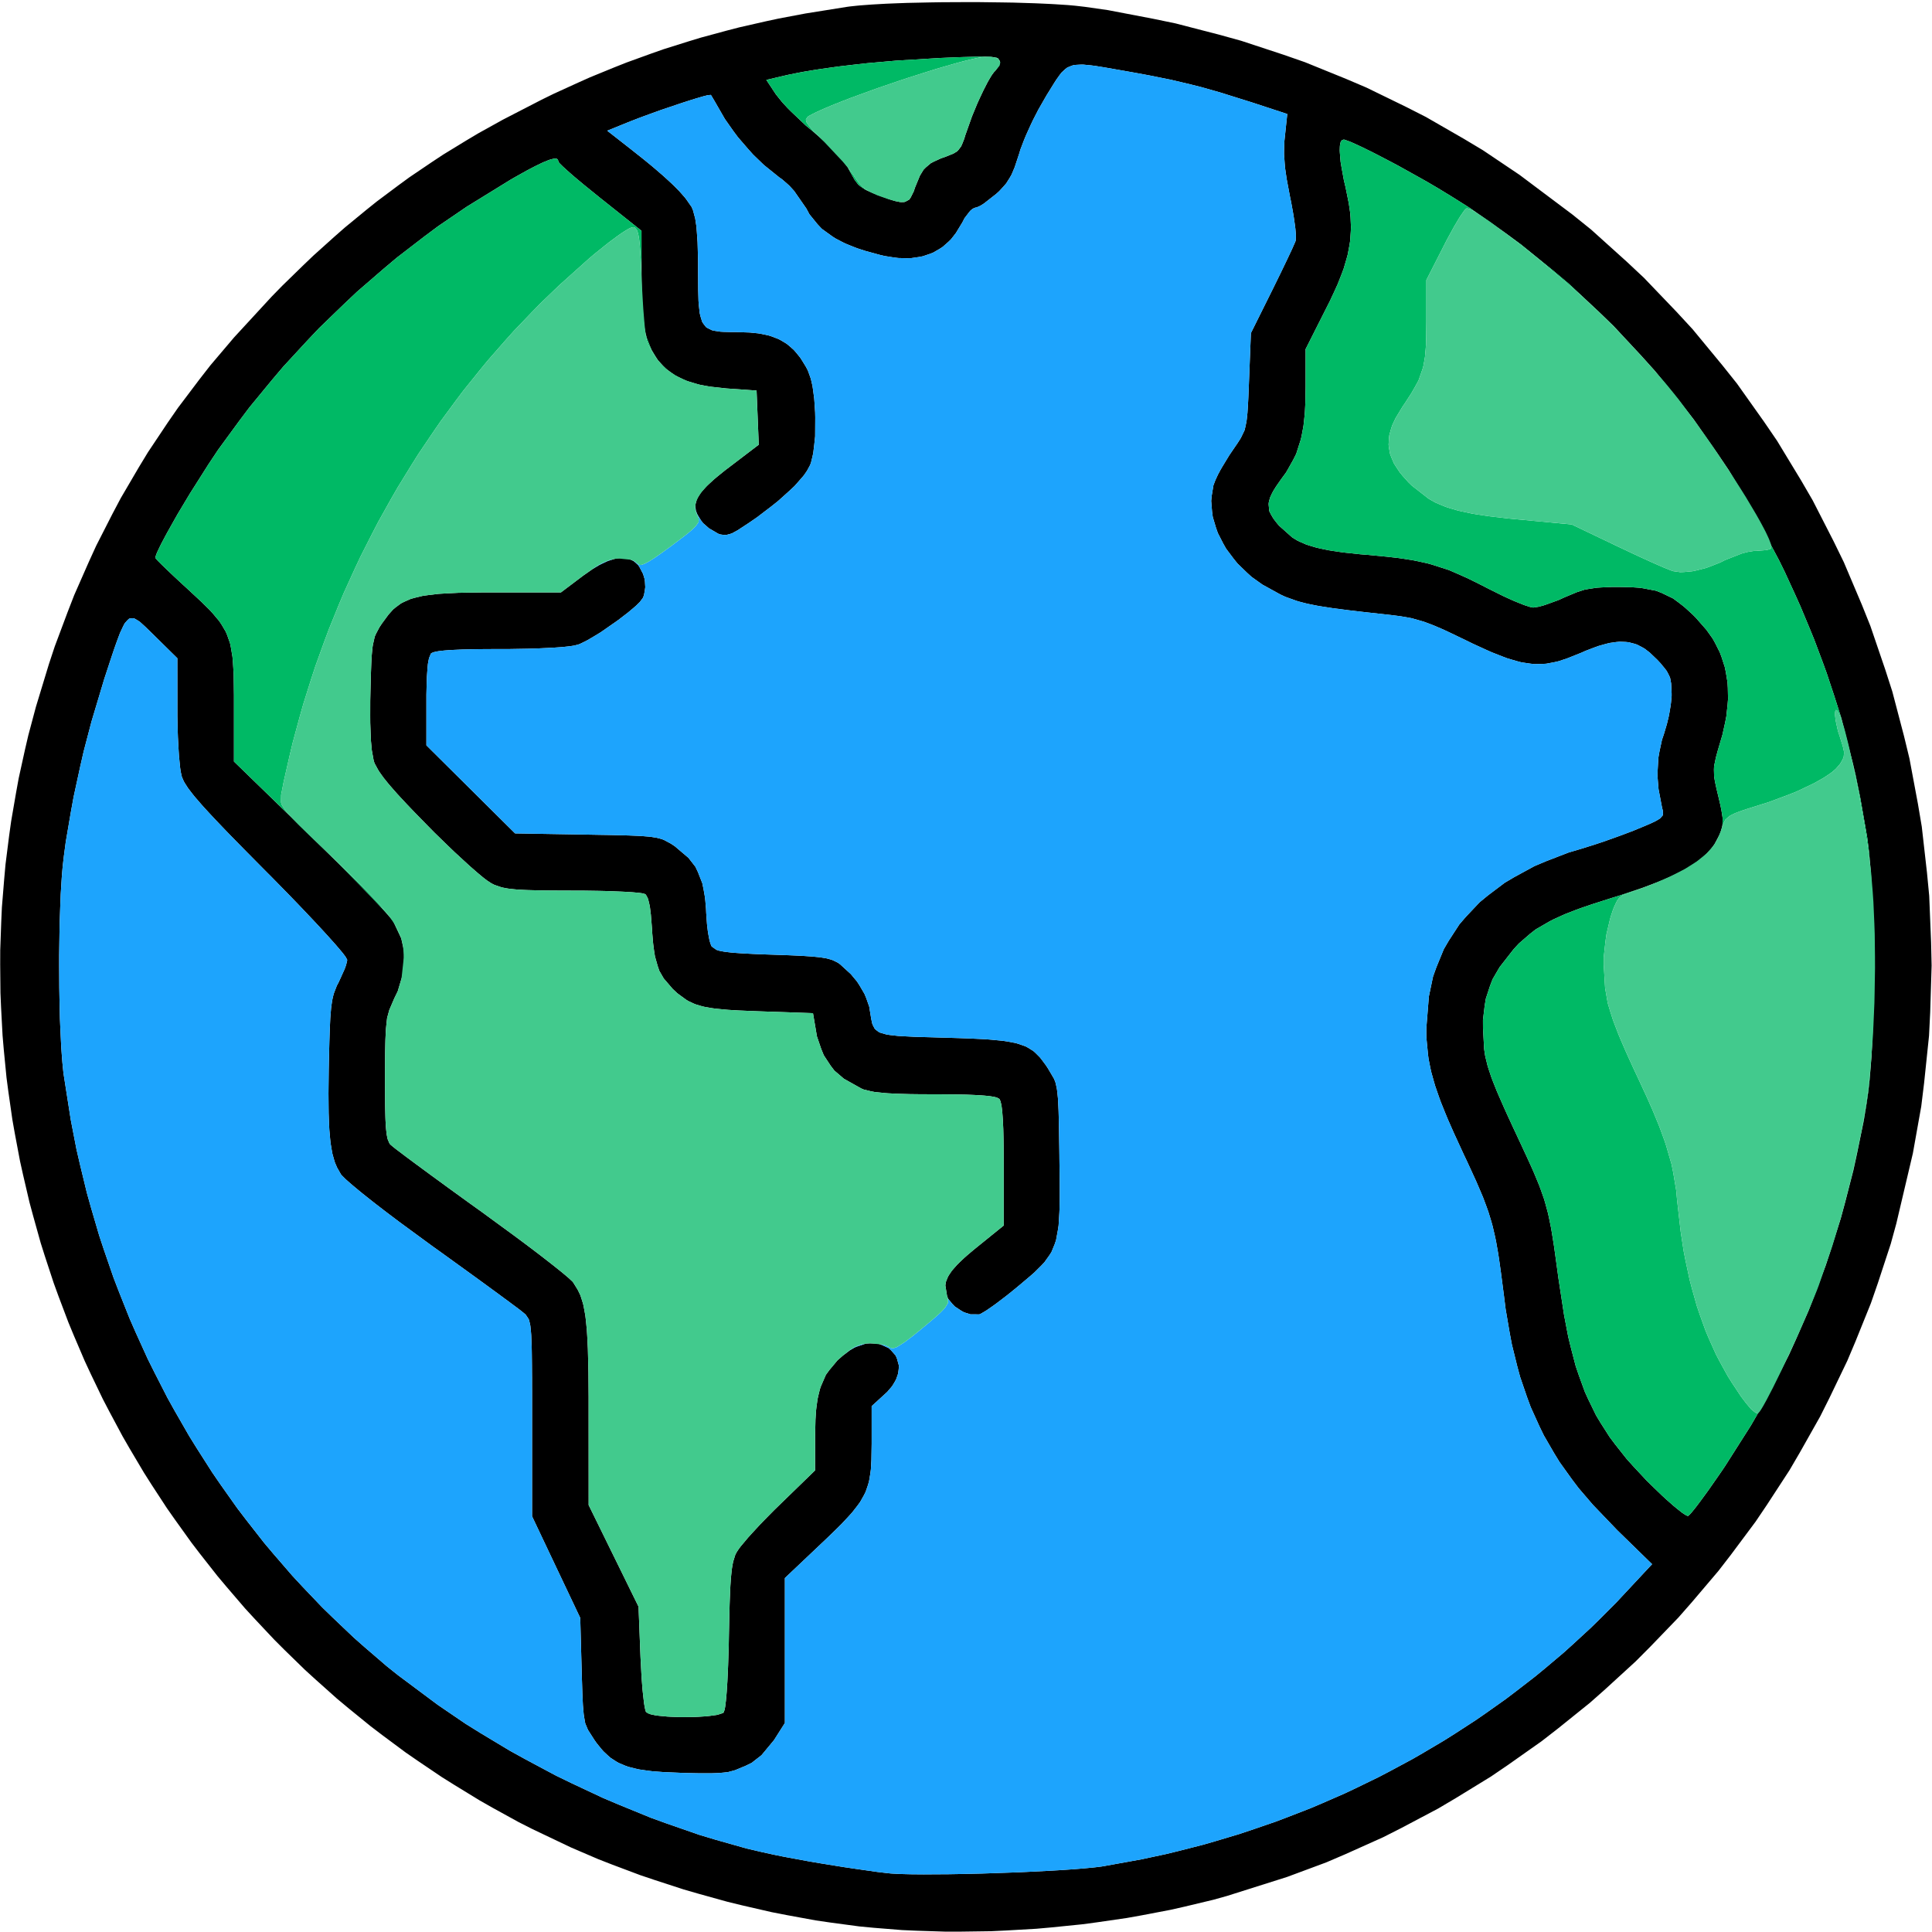 <svg xmlns="http://www.w3.org/2000/svg" width="512" height="512" viewBox="0 0 512 512">
<g>
<path d="M 265.50,0.64 L 268.59,0.69 L 274.35,0.87 L 275.73,0.93 L 278.33,1.05 L 279.59,1.12 L 281.90,1.27 L 283.01,1.34 L 284.98,1.52 L 287.50,1.81 L 293.60,2.68 L 305.57,4.97 L 311.52,6.20 L 323.15,9.21 L 328.93,10.81 L 340.22,14.53 L 345.82,16.48 L 356.73,20.91 L 362.14,23.22 L 372.67,28.35 L 377.88,31.00 L 387.99,36.82 L 393.00,39.82 L 402.68,46.33 L 416.69,56.84 L 421.66,60.84 L 431.06,69.31 L 435.66,73.62 L 444.32,82.66 L 448.56,87.25 L 456.46,96.82 L 460.32,101.66 L 467.46,111.72 L 470.94,116.81 L 477.30,127.30 L 480.38,132.60 L 485.95,143.49 L 488.63,148.98 L 493.40,160.23 L 495.67,165.89 L 499.61,177.44 L 501.48,183.25 L 504.58,195.06 L 506.02,201.00 L 508.27,213.03 L 509.29,219.06 L 510.67,231.27 L 511.26,237.39 L 511.76,249.72 L 511.90,255.89 L 511.52,268.31 L 511.21,274.52 L 509.91,286.98 L 509.15,293.20 L 506.93,305.65 L 502.54,324.27 L 501.07,329.63 L 497.62,340.14 L 495.81,345.36 L 491.69,355.57 L 489.55,360.63 L 484.80,370.51 L 482.35,375.40 L 476.98,384.92 L 474.23,389.63 L 468.28,398.76 L 465.23,403.28 L 458.73,412.00 L 455.40,416.31 L 448.37,424.59 L 444.78,428.68 L 437.24,436.50 L 433.40,440.35 L 425.38,447.69 L 421.31,451.29 L 412.83,458.11 L 408.53,461.45 L 399.63,467.73 L 395.12,470.80 L 385.81,476.51 L 381.11,479.29 L 371.43,484.41 L 366.54,486.89 L 356.51,491.39 L 351.45,493.56 L 341.09,497.41 L 325.22,502.43 L 321.58,503.45 L 314.06,505.25 L 310.27,506.11 L 302.51,507.59 L 298.60,508.29 L 290.67,509.44 L 286.69,509.97 L 278.68,510.78 L 274.66,511.14 L 266.64,511.60 L 262.64,511.79 L 254.69,511.90 L 250.73,511.91 L 242.93,511.66 L 239.06,511.49 L 231.50,510.88 L 227.72,510.52 L 220.04,509.49 L 216.19,508.93 L 208.40,507.50 L 204.50,506.74 L 196.68,504.94 L 192.78,503.99 L 185.01,501.83 L 181.14,500.71 L 173.49,498.22 L 169.69,496.94 L 162.24,494.14 L 158.55,492.70 L 151.37,489.62 L 141.00,484.68 L 137.45,482.88 L 130.53,479.07 L 127.10,477.12 L 120.42,473.03 L 117.11,470.96 L 110.67,466.61 L 107.47,464.40 L 101.28,459.80 L 98.21,457.46 L 92.26,452.62 L 89.32,450.17 L 83.63,445.09 L 80.82,442.53 L 75.38,437.23 L 72.70,434.55 L 67.53,429.05 L 64.97,426.27 L 60.07,420.56 L 57.65,417.68 L 53.01,411.78 L 50.73,408.80 L 46.37,402.72 L 44.22,399.66 L 40.14,393.41 L 38.14,390.26 L 34.34,383.85 L 32.48,380.62 L 28.97,374.06 L 27.25,370.76 L 24.03,364.06 L 22.46,360.69 L 19.54,353.86 L 18.12,350.43 L 15.49,343.47 L 14.22,339.98 L 11.90,332.92 L 10.78,329.38 L 8.78,322.21 L 7.81,318.62 L 6.12,311.37 L 5.31,307.73 L 3.93,300.40 L 3.28,296.73 L 2.22,289.33 L 1.73,285.62 L 1.00,278.16 L 0.68,274.42 L 0.28,266.91 L 0.12,263.15 L 0.05,255.61 L 0.06,251.83 L 0.33,244.25 L 0.50,240.46 L 1.12,232.87 L 1.46,229.07 L 2.42,221.47 L 2.95,217.66 L 4.26,210.06 L 4.95,206.26 L 6.62,198.67 L 7.50,194.88 L 9.52,187.31 L 12.96,176.00 L 14.51,171.31 L 17.92,162.21 L 19.67,157.70 L 23.52,148.95 L 25.50,144.61 L 29.80,136.18 L 32.01,132.00 L 36.77,123.87 L 39.21,119.85 L 44.45,112.00 L 47.14,108.11 L 52.87,100.52 L 55.80,96.76 L 62.04,89.41 L 71.98,78.62 L 74.77,75.76 L 80.31,70.36 L 83.07,67.72 L 88.62,62.73 L 91.40,60.29 L 97.02,55.67 L 99.85,53.40 L 105.60,49.10 L 108.50,46.98 L 114.44,42.96 L 117.45,40.97 L 123.65,37.18 L 126.79,35.31 L 133.30,31.70 L 143.50,26.44 L 146.72,24.86 L 153.16,21.92 L 156.38,20.48 L 162.83,17.84 L 166.06,16.56 L 172.57,14.20 L 175.84,13.05 L 182.45,10.97 L 185.77,9.96 L 192.52,8.13 L 195.92,7.25 L 202.85,5.67 L 206.34,4.92 L 213.49,3.57 L 224.50,1.81 L 225.24,1.71 L 227.02,1.52 L 227.95,1.43 L 230.10,1.27 L 231.22,1.19 L 233.67,1.05 L 234.94,0.98 L 237.65,0.87 L 240.42,0.77 L 246.50,0.64 L 249.60,0.59 L 256.00,0.56 L 259.20,0.56 M 286.23,17.13 L 284.67,17.22 L 284.04,17.41 L 282.86,17.89 L 282.35,18.28 L 281.36,19.19 L 280.86,19.82 L 279.86,21.22 L 279.29,22.12 L 278.09,24.06 L 277.35,25.25 L 275.19,29.02 L 273.77,31.78 L 273.11,33.17 L 271.86,35.94 L 271.34,37.21 L 270.41,39.65 L 270.12,40.63 L 268.91,44.29 L 268.09,46.24 L 267.63,47.05 L 266.67,48.58 L 266.07,49.28 L 264.81,50.65 L 264.01,51.38 L 260.74,53.94 L 259.79,54.53 L 259.41,54.71 L 258.72,55.00 L 258.52,55.00 L 257.79,55.31 L 257.20,55.79 L 256.89,56.15 L 255.60,57.83 L 255.05,58.91 L 253.31,61.77 L 252.02,63.42 L 251.30,64.12 L 249.81,65.43 L 248.99,65.96 L 247.31,66.93 L 246.40,67.29 L 244.52,67.92 L 243.51,68.11 L 241.44,68.41 L 240.34,68.43 L 238.08,68.38 L 236.87,68.23 L 234.42,67.84 L 233.12,67.53 L 229.39,66.51 L 227.13,65.78 L 226.10,65.38 L 224.11,64.57 L 223.21,64.13 L 221.47,63.22 L 220.69,62.73 L 217.79,60.64 L 216.63,59.40 L 214.51,56.79 L 213.69,55.26 L 210.47,50.62 L 209.21,49.24 L 208.55,48.64 L 207.22,47.49 L 206.55,47.03 L 202.43,43.71 L 199.60,40.98 L 198.23,39.45 L 195.54,36.33 L 194.35,34.73 L 192.10,31.53 L 191.22,30.00 L 189.33,26.72 L 188.85,25.91 L 188.69,25.64 L 188.42,25.20 L 188.39,25.15 L 187.64,25.21 L 186.57,25.47 L 185.81,25.69 L 184.15,26.18 L 183.15,26.49 L 181.06,27.16 L 179.92,27.54 L 175.12,29.16 L 172.74,30.02 L 170.38,30.88 L 169.29,31.29 L 167.19,32.10 L 166.29,32.46 L 160.92,34.64 L 167.21,39.56 L 170.75,42.37 L 172.87,44.11 L 173.82,44.92 L 175.64,46.49 L 176.45,47.22 L 177.99,48.64 L 178.66,49.29 L 179.93,50.57 L 180.46,51.16 L 181.47,52.31 L 181.88,52.84 L 183.29,54.86 L 183.65,55.72 L 184.24,57.92 L 184.55,59.99 L 184.66,61.32 L 184.86,64.18 L 184.91,65.90 L 185.00,69.53 L 185.00,71.64 L 185.03,76.89 L 185.11,79.74 L 185.20,80.88 L 185.43,82.97 L 185.62,83.78 L 186.06,85.23 L 186.38,85.76 L 187.11,86.69 L 187.61,87.00 L 188.69,87.52 L 189.39,87.67 L 190.91,87.90 L 191.85,87.95 L 193.87,88.00 L 195.09,88.00 L 198.72,88.12 L 200.90,88.34 L 201.88,88.51 L 203.77,88.92 L 204.62,89.20 L 206.26,89.83 L 207.00,90.22 L 208.43,91.08 L 209.08,91.60 L 210.34,92.71 L 210.92,93.37 L 212.05,94.76 L 212.57,95.57 L 213.60,97.25 L 214.10,98.21 L 214.88,100.39 L 215.31,102.26 L 215.47,103.35 L 215.77,105.60 L 215.86,106.82 L 216.02,109.30 L 216.05,110.57 L 216.02,115.65 L 215.78,117.89 L 215.52,120.04 L 215.32,120.97 L 214.90,122.69 L 214.64,123.33 L 213.86,124.77 L 213.14,125.82 L 212.68,126.39 L 210.59,128.77 L 209.19,130.08 L 206.19,132.78 L 204.39,134.21 L 200.60,137.10 L 198.46,138.57 L 195.53,140.49 L 194.06,141.30 L 193.47,141.51 L 192.38,141.79 L 191.88,141.77 L 190.88,141.63 L 190.33,141.43 L 187.91,140.02 L 186.32,138.63 L 185.79,137.93 L 184.83,136.38 L 184.43,135.39 L 184.35,134.90 L 184.27,133.92 L 184.37,133.42 L 184.65,132.40 L 184.93,131.87 L 185.58,130.79 L 186.05,130.20 L 187.10,129.01 L 187.78,128.36 L 189.25,127.01 L 190.14,126.27 L 192.04,124.73 L 193.16,123.88 L 201.08,117.85 L 200.79,110.67 L 200.50,103.50 L 192.50,102.94 L 188.08,102.45 L 185.42,101.96 L 184.22,101.63 L 181.92,100.91 L 180.90,100.46 L 178.93,99.49 L 178.07,98.90 L 176.42,97.67 L 175.71,96.95 L 174.36,95.45 L 173.79,94.58 L 172.71,92.79 L 172.27,91.77 L 171.44,89.67 L 171.12,88.50 L 170.90,87.46 L 170.75,86.56 L 170.69,86.03 L 170.44,83.67 L 170.33,82.25 L 170.15,79.27 L 170.10,77.68 L 170.01,74.43 L 170.01,72.83 L 170.00,61.16 L 159.00,52.41 L 154.73,48.95 L 152.23,46.86 L 151.23,45.99 L 150.28,45.15 L 149.89,44.79 L 149.15,44.12 L 148.87,43.84 L 148.37,43.35 L 148.22,43.18 L 148.00,42.89 L 148.00,42.83 L 147.84,42.29 L 147.56,42.08 L 147.32,42.05 L 146.80,42.05 L 146.43,42.13 L 145.64,42.34 L 145.14,42.53 L 144.06,42.97 L 143.40,43.27 L 142.02,43.94 L 141.20,44.36 L 139.49,45.26 L 138.51,45.81 L 136.45,46.96 L 135.29,47.63 L 123.69,54.78 L 116.13,59.93 L 112.44,62.68 L 105.15,68.29 L 101.61,71.27 L 94.60,77.33 L 91.23,80.51 L 84.55,86.97 L 81.35,90.35 L 75.04,97.19 L 72.04,100.74 L 66.12,107.93 L 63.33,111.64 L 57.84,119.14 L 55.27,123.00 L 50.35,130.76 L 47.10,136.18 L 45.71,138.64 L 44.37,141.03 L 43.80,142.08 L 42.73,144.10 L 42.33,144.92 L 41.62,146.41 L 41.42,146.92 L 41.14,147.75 L 41.19,147.87 L 41.42,148.16 L 41.72,148.50 L 41.94,148.73 L 43.01,149.80 L 43.76,150.52 L 45.40,152.09 L 46.37,153.00 L 48.40,154.89 L 49.50,155.89 L 53.48,159.59 L 55.64,161.73 L 56.51,162.70 L 58.10,164.60 L 58.72,165.53 L 59.83,167.41 L 60.24,168.41 L 60.96,170.46 L 61.20,171.63 L 61.61,174.08 L 61.73,175.52 L 61.92,178.57 L 61.95,180.39 L 62.00,184.25 L 62.00,186.56 L 62.00,201.81 L 81.75,220.99 L 89.64,228.76 L 92.09,231.23 L 93.24,232.40 L 95.49,234.68 L 96.51,235.74 L 98.47,237.78 L 99.33,238.69 L 100.96,240.42 L 101.62,241.15 L 102.85,242.51 L 103.29,243.03 L 104.06,243.96 L 104.25,244.24 L 106.34,248.70 L 107.07,251.98 L 107.09,253.73 L 106.91,257.27 L 106.48,259.08 L 105.40,262.71 L 104.52,264.50 L 103.17,267.65 L 102.59,269.76 L 102.43,271.17 L 102.28,272.66 L 102.23,273.56 L 102.14,275.48 L 102.11,276.64 L 102.06,279.12 L 102.05,280.62 L 102.03,283.79 L 102.03,285.68 L 102.04,290.22 L 102.06,292.80 L 102.08,293.90 L 102.13,295.96 L 102.16,296.82 L 102.25,298.42 L 102.30,299.07 L 102.43,300.28 L 102.50,300.76 L 102.67,301.64 L 102.77,301.98 L 103.24,303.09 L 103.56,303.41 L 104.33,304.06 L 105.27,304.79 L 105.94,305.29 L 107.39,306.39 L 108.28,307.05 L 110.17,308.46 L 111.26,309.26 L 113.53,310.93 L 114.78,311.85 L 117.36,313.73 L 118.74,314.74 L 124.50,318.91 L 127.60,321.13 L 136.47,327.62 L 139.20,329.65 L 140.46,330.60 L 142.91,332.46 L 144.01,333.31 L 146.13,334.96 L 147.04,335.68 L 148.75,337.05 L 149.43,337.61 L 150.67,338.66 L 151.09,339.05 L 151.80,339.72 L 151.92,339.90 L 153.09,341.78 L 153.75,343.13 L 154.02,343.91 L 154.53,345.54 L 154.73,346.51 L 155.11,348.58 L 155.26,349.83 L 155.52,352.48 L 155.62,354.08 L 155.79,357.46 L 155.84,359.48 L 155.94,363.76 L 155.96,366.28 L 155.98,368.86 L 155.99,370.26 L 155.99,373.13 L 155.99,374.68 L 156.00,398.86 L 162.61,412.32 L 169.22,425.78 L 169.74,439.14 L 170.02,444.43 L 170.26,447.62 L 170.40,448.94 L 170.68,451.38 L 170.82,452.21 L 170.97,452.97 L 171.04,453.23 L 171.18,453.66 L 171.25,453.75 L 172.47,454.32 L 173.90,454.62 L 174.84,454.72 L 176.85,454.91 L 177.98,454.97 L 180.30,455.05 L 181.50,455.05 L 183.89,455.02 L 185.03,454.97 L 187.23,454.83 L 188.17,454.72 L 189.93,454.48 L 190.56,454.31 L 191.62,453.96 L 191.80,453.75 L 192.02,453.12 L 192.17,452.37 L 192.24,451.84 L 192.38,450.68 L 192.45,449.96 L 192.58,448.43 L 192.64,447.54 L 192.76,445.67 L 192.81,444.62 L 192.91,442.46 L 192.96,441.27 L 193.12,436.29 L 193.17,433.50 L 193.28,428.13 L 193.36,425.07 L 193.41,423.76 L 193.51,421.30 L 193.56,420.26 L 193.69,418.31 L 193.77,417.50 L 193.93,415.97 L 194.02,415.35 L 194.23,414.17 L 194.35,413.68 L 194.88,411.98 L 195.24,411.32 L 195.78,410.49 L 196.32,409.78 L 196.67,409.36 L 198.24,407.49 L 199.26,406.36 L 201.43,404.01 L 202.66,402.74 L 205.18,400.18 L 206.49,398.91 L 216.00,389.67 L 216.02,380.09 L 216.11,376.18 L 216.26,373.85 L 216.38,372.80 L 216.66,370.79 L 216.86,369.88 L 217.29,368.13 L 217.57,367.33 L 218.87,364.34 L 219.83,363.03 L 221.95,360.49 L 223.38,359.24 L 225.21,357.85 L 226.43,357.13 L 227.04,356.87 L 229.44,356.07 L 230.56,356.01 L 232.73,356.09 L 233.68,356.42 L 235.47,357.24 L 236.16,357.87 L 237.38,359.26 L 237.73,360.13 L 238.23,361.95 L 238.15,362.96 L 238.01,363.99 L 237.84,364.53 L 237.45,365.60 L 237.15,366.14 L 236.49,367.24 L 236.05,367.79 L 235.10,368.89 L 234.50,369.44 L 231.00,372.64 L 231.00,382.61 L 230.93,386.94 L 230.79,389.41 L 230.65,390.49 L 230.30,392.57 L 230.03,393.52 L 229.40,395.36 L 228.95,396.25 L 227.95,398.03 L 227.29,398.94 L 225.84,400.80 L 224.92,401.82 L 222.95,403.93 L 221.74,405.13 L 219.15,407.64 L 217.60,409.11 L 208.00,418.20 L 208.00,456.61 L 205.11,461.16 L 201.81,465.14 L 199.19,467.18 L 197.63,467.94 L 194.80,469.12 L 192.94,469.62 L 191.78,469.75 L 190.57,469.86 L 189.86,469.89 L 188.36,469.94 L 187.47,469.94 L 185.60,469.94 L 184.49,469.92 L 182.14,469.87 L 180.77,469.83 L 175.84,469.62 L 172.99,469.41 L 171.75,469.26 L 169.39,468.92 L 168.37,468.69 L 166.42,468.20 L 165.56,467.87 L 163.93,467.18 L 163.20,466.75 L 161.80,465.84 L 161.16,465.28 L 159.91,464.11 L 159.31,463.42 L 158.12,461.95 L 157.52,461.10 L 155.82,458.44 L 155.10,456.73 L 154.89,455.56 L 154.69,454.31 L 154.62,453.55 L 154.48,451.90 L 154.43,450.88 L 154.33,448.71 L 154.29,447.37 L 154.20,444.53 L 154.15,442.82 L 153.77,428.76 L 147.38,415.29 L 141.00,401.83 L 141.00,375.84 L 141.00,371.31 L 141.00,368.57 L 140.99,367.33 L 140.99,364.95 L 140.98,363.88 L 140.97,361.82 L 140.96,360.90 L 140.94,359.13 L 140.93,358.35 L 140.90,356.86 L 140.87,356.21 L 140.78,353.83 L 140.71,352.95 L 140.55,351.37 L 140.44,350.81 L 140.20,349.82 L 140.04,349.47 L 139.31,348.39 L 138.75,347.91 L 137.85,347.19 L 136.83,346.42 L 136.14,345.91 L 134.64,344.79 L 133.72,344.12 L 131.80,342.70 L 130.70,341.90 L 128.42,340.23 L 127.17,339.32 L 124.59,337.45 L 123.22,336.46 L 117.53,332.35 L 114.50,330.18 L 105.77,323.78 L 103.08,321.75 L 101.83,320.80 L 99.40,318.93 L 98.31,318.07 L 96.21,316.40 L 95.30,315.66 L 93.59,314.24 L 92.90,313.65 L 91.64,312.54 L 91.21,312.12 L 90.47,311.37 L 90.32,311.15 L 89.33,309.41 L 88.77,308.11 L 88.54,307.36 L 88.10,305.79 L 87.93,304.87 L 87.61,302.93 L 87.49,301.79 L 87.28,299.40 L 87.21,298.00 L 87.10,295.06 L 87.08,293.35 L 87.05,289.77 L 87.07,287.71 L 87.12,283.41 L 87.17,280.96 L 87.29,275.99 L 87.38,273.21 L 87.43,272.04 L 87.53,269.85 L 87.60,268.94 L 87.74,267.23 L 87.83,266.51 L 88.03,265.17 L 88.14,264.60 L 88.40,263.52 L 88.56,263.04 L 89.26,261.23 L 89.76,260.29 L 91.34,256.80 L 91.71,255.76 L 91.82,255.33 L 92.00,254.56 L 92.00,254.32 L 91.56,253.53 L 90.85,252.59 L 90.31,251.94 L 89.10,250.52 L 88.33,249.65 L 86.68,247.81 L 85.71,246.75 L 83.68,244.56 L 82.54,243.35 L 80.18,240.86 L 78.91,239.53 L 76.28,236.81 L 74.89,235.39 L 72.07,232.51 L 70.59,231.03 L 67.46,227.87 L 65.53,225.92 L 64.63,225.01 L 61.24,221.55 L 59.81,220.07 L 57.12,217.26 L 56.01,216.07 L 53.94,213.83 L 53.11,212.88 L 51.58,211.11 L 50.99,210.37 L 49.92,208.98 L 49.53,208.39 L 48.83,207.29 L 48.60,206.81 L 48.21,205.91 L 48.10,205.50 L 47.88,204.42 L 47.74,203.46 L 47.68,202.88 L 47.43,200.29 L 47.33,198.70 L 47.15,195.36 L 47.09,193.54 L 47.01,189.83 L 47.01,187.97 L 47.00,174.44 L 40.94,168.47 L 38.49,166.08 L 37.16,164.87 L 36.61,164.48 L 35.57,163.88 L 35.12,163.84 L 34.25,163.94 L 33.85,164.28 L 33.05,165.18 L 32.64,165.96 L 31.80,167.75 L 31.32,169.02 L 30.83,170.35 L 30.56,171.11 L 30.01,172.70 L 29.71,173.60 L 29.09,175.47 L 28.75,176.51 L 28.04,178.67 L 27.65,179.85 L 24.25,191.20 L 22.18,199.09 L 21.26,203.11 L 19.51,211.17 L 18.78,215.18 L 17.42,223.15 L 16.91,227.00 L 16.62,229.53 L 16.45,231.45 L 16.37,232.50 L 16.09,236.98 L 15.99,239.50 L 15.81,244.73 L 15.76,247.50 L 15.68,253.14 L 15.68,256.00 L 15.71,261.72 L 15.76,264.50 L 15.88,269.97 L 15.99,272.50 L 16.22,277.38 L 16.37,279.50 L 16.53,281.55 L 16.62,282.47 L 16.80,284.24 L 16.91,285.00 L 18.76,296.81 L 20.27,304.60 L 21.16,308.45 L 23.02,316.12 L 24.08,319.91 L 26.29,327.45 L 27.52,331.16 L 30.07,338.56 L 31.47,342.20 L 34.35,349.44 L 35.91,353.00 L 39.12,360.07 L 40.85,363.54 L 44.37,370.43 L 46.25,373.81 L 50.10,380.51 L 52.13,383.78 L 56.28,390.28 L 58.46,393.45 L 62.91,399.74 L 65.24,402.79 L 69.98,408.85 L 72.46,411.79 L 77.49,417.61 L 80.10,420.42 L 85.41,425.99 L 88.17,428.67 L 93.74,433.97 L 96.63,436.52 L 102.48,441.55 L 105.50,443.96 L 116.01,451.80 L 123.41,456.84 L 127.27,459.24 L 135.10,463.95 L 139.14,466.18 L 147.28,470.53 L 151.44,472.55 L 159.81,476.48 L 164.04,478.27 L 172.52,481.74 L 176.77,483.28 L 185.26,486.23 L 189.47,487.50 L 197.87,489.88 L 202.00,490.84 L 205.15,491.53 L 207.56,492.02 L 208.89,492.27 L 214.47,493.30 L 217.48,493.81 L 223.60,494.80 L 226.59,495.24 L 232.45,496.08 L 235.00,496.38 L 236.14,496.50 L 236.88,496.54 L 238.46,496.62 L 239.40,496.65 L 241.38,496.70 L 242.49,496.71 L 244.80,496.73 L 246.05,496.72 L 251.33,496.69 L 254.23,496.64 L 260.15,496.51 L 263.19,496.41 L 269.29,496.20 L 272.23,496.07 L 278.01,495.78 L 280.61,495.63 L 283.16,495.46 L 284.33,495.38 L 286.60,495.20 L 287.61,495.11 L 289.54,494.93 L 290.36,494.84 L 291.90,494.65 L 292.50,494.55 L 302.46,492.75 L 309.05,491.34 L 312.32,490.54 L 318.82,488.88 L 322.04,487.95 L 328.46,486.03 L 331.63,484.97 L 337.95,482.80 L 341.07,481.62 L 347.28,479.21 L 350.34,477.91 L 356.43,475.25 L 359.43,473.83 L 365.39,470.93 L 368.32,469.40 L 374.14,466.27 L 377.00,464.63 L 382.67,461.27 L 385.45,459.52 L 390.97,455.94 L 393.67,454.08 L 399.02,450.29 L 401.63,448.31 L 406.81,444.31 L 409.33,442.24 L 414.32,438.03 L 416.74,435.85 L 421.53,431.44 L 423.85,429.17 L 428.44,424.57 L 430.66,422.19 L 437.82,414.52 L 428.58,405.51 L 422.14,398.79 L 418.30,394.31 L 416.59,392.04 L 413.31,387.47 L 411.87,385.12 L 409.12,380.37 L 407.93,377.91 L 405.66,372.90 L 404.69,370.27 L 402.86,364.92 L 402.09,362.08 L 400.66,356.29 L 400.08,353.20 L 399.00,346.88 L 398.58,343.50 L 397.75,337.13 L 397.24,333.51 L 396.99,331.93 L 396.46,328.92 L 396.17,327.56 L 395.56,324.93 L 395.21,323.67 L 394.45,321.19 L 394.00,319.92 L 393.04,317.35 L 392.45,315.95 L 391.21,313.06 L 390.46,311.42 L 388.88,307.98 L 387.93,305.98 L 385.23,300.11 L 383.69,296.61 L 383.04,295.04 L 381.81,291.98 L 381.31,290.59 L 380.37,287.88 L 380.00,286.62 L 379.31,284.14 L 379.05,282.96 L 378.59,280.63 L 378.44,279.48 L 378.00,274.89 L 378.00,272.40 L 378.67,264.05 L 379.77,258.81 L 380.65,256.35 L 382.62,251.55 L 383.92,249.32 L 386.75,244.97 L 388.47,242.97 L 392.14,239.09 L 394.28,237.33 L 398.77,233.94 L 401.31,232.44 L 406.61,229.55 L 409.56,228.30 L 415.66,225.94 L 419.00,224.95 L 422.49,223.86 L 425.11,222.99 L 426.45,222.51 L 429.14,221.55 L 430.40,221.08 L 432.83,220.16 L 433.84,219.74 L 436.16,218.78 L 437.41,218.24 L 437.91,218.01 L 438.83,217.56 L 439.18,217.36 L 439.81,216.98 L 440.03,216.79 L 440.66,216.07 L 440.71,215.65 L 440.65,214.74 L 440.48,214.12 L 439.53,209.13 L 439.26,205.76 L 439.30,204.10 L 439.49,200.79 L 439.77,199.19 L 440.44,196.06 L 440.94,194.59 L 441.74,191.91 L 442.21,189.97 L 442.40,188.99 L 442.73,187.05 L 442.84,186.17 L 443.00,184.48 L 443.00,183.80 L 442.87,181.11 L 442.61,179.69 L 442.35,179.06 L 441.71,177.83 L 441.20,177.16 L 440.04,175.75 L 439.21,174.86 L 437.20,172.94 L 435.86,171.91 L 435.18,171.52 L 433.80,170.81 L 433.07,170.58 L 431.60,170.20 L 430.82,170.12 L 429.22,170.06 L 428.35,170.14 L 426.57,170.39 L 425.60,170.63 L 423.61,171.19 L 422.51,171.59 L 420.25,172.45 L 419.01,173.00 L 415.28,174.49 L 413.00,175.24 L 411.91,175.49 L 409.77,175.89 L 408.71,175.95 L 406.58,175.99 L 405.47,175.86 L 403.22,175.53 L 402.01,175.21 L 399.51,174.48 L 398.13,173.96 L 395.26,172.83 L 393.63,172.10 L 390.25,170.55 L 388.33,169.61 L 384.77,167.90 L 382.71,166.93 L 381.80,166.53 L 380.05,165.78 L 379.26,165.47 L 377.71,164.89 L 376.98,164.65 L 374.14,163.84 L 372.63,163.56 L 371.09,163.30 L 370.24,163.19 L 368.49,162.97 L 367.50,162.86 L 361.17,162.16 L 357.57,161.74 L 356.03,161.54 L 353.11,161.16 L 351.87,160.97 L 349.52,160.60 L 348.52,160.41 L 346.60,160.02 L 345.77,159.82 L 344.17,159.40 L 343.44,159.17 L 340.68,158.18 L 339.28,157.53 L 334.53,154.91 L 331.66,152.86 L 330.39,151.70 L 327.95,149.33 L 326.91,148.04 L 324.95,145.43 L 324.17,144.05 L 322.75,141.28 L 322.25,139.86 L 321.40,137.01 L 321.21,135.59 L 320.98,132.75 L 321.12,131.37 L 321.57,128.62 L 322.06,127.32 L 322.76,125.80 L 323.46,124.49 L 323.89,123.75 L 325.80,120.61 L 326.81,119.13 L 328.03,117.34 L 328.69,116.31 L 328.95,115.83 L 329.84,113.98 L 330.10,112.84 L 330.34,111.65 L 330.43,110.93 L 330.59,109.41 L 330.65,108.47 L 330.77,106.46 L 330.83,105.24 L 330.94,102.62 L 331.00,101.03 L 331.50,88.28 L 337.16,76.89 L 339.40,72.33 L 340.75,69.52 L 341.32,68.33 L 342.36,66.12 L 342.71,65.33 L 343.03,64.60 L 343.15,64.34 L 343.34,63.87 L 343.37,63.75 L 343.43,62.31 L 343.30,60.70 L 343.17,59.65 L 342.85,57.43 L 342.64,56.18 L 342.17,53.59 L 341.89,52.25 L 340.98,47.42 L 340.57,44.59 L 340.46,43.33 L 340.29,40.87 L 340.30,39.72 L 340.37,37.47 L 340.49,36.36 L 341.14,30.21 L 331.82,27.15 L 323.32,24.49 L 318.13,23.02 L 315.57,22.38 L 310.42,21.16 L 307.65,20.60 L 304.83,20.03 L 303.34,19.75 L 300.28,19.19 L 298.63,18.90 L 293.23,17.95 L 290.35,17.48 L 289.20,17.33 L 287.07,17.12 M 356.02,37.00 L 355.55,37.22 L 355.31,37.59 L 355.23,37.88 L 355.10,38.53 L 355.07,38.96 L 355.04,39.87 L 355.07,40.42 L 355.27,42.86 L 355.53,44.41 L 356.14,47.74 L 356.60,49.69 L 357.44,53.86 L 357.82,56.47 L 357.91,57.71 L 358.02,60.18 L 357.97,61.38 L 357.81,63.78 L 357.62,64.99 L 357.17,67.41 L 356.83,68.66 L 356.08,71.20 L 355.58,72.54 L 354.51,75.26 L 353.85,76.73 L 352.45,79.74 L 351.62,81.38 L 346.00,92.52 L 346.00,102.60 L 345.93,106.80 L 345.80,109.34 L 345.69,110.49 L 345.45,112.73 L 345.27,113.76 L 344.89,115.77 L 344.65,116.70 L 343.51,120.27 L 342.68,121.92 L 340.84,125.18 L 339.61,126.85 L 338.16,128.93 L 337.40,130.16 L 337.11,130.71 L 336.61,131.78 L 336.46,132.27 L 336.22,133.23 L 336.20,133.69 L 336.37,135.46 L 336.84,136.38 L 337.38,137.30 L 337.74,137.80 L 338.53,138.81 L 339.01,139.36 L 342.47,142.44 L 343.80,143.25 L 344.55,143.60 L 346.10,144.28 L 346.98,144.57 L 348.83,145.12 L 349.88,145.36 L 352.07,145.82 L 353.33,146.02 L 355.94,146.40 L 357.43,146.56 L 360.52,146.89 L 362.27,147.03 L 367.49,147.53 L 370.57,147.88 L 371.95,148.08 L 374.63,148.51 L 375.86,148.76 L 378.27,149.29 L 379.43,149.61 L 383.95,151.06 L 386.35,152.10 L 388.80,153.19 L 390.13,153.84 L 392.86,155.20 L 394.39,155.99 L 398.31,157.94 L 400.80,159.08 L 401.88,159.53 L 403.93,160.35 L 404.71,160.60 L 405.43,160.83 L 405.71,160.90 L 406.22,161.00 L 406.38,161.00 L 407.77,160.79 L 409.03,160.45 L 409.78,160.20 L 413.01,159.03 L 414.63,158.29 L 417.94,156.91 L 419.94,156.27 L 420.99,156.08 L 423.15,155.75 L 424.45,155.67 L 427.22,155.55 L 429.00,155.55 L 432.40,155.62 L 434.45,155.76 L 435.38,155.89 L 438.86,156.55 L 440.39,157.15 L 443.35,158.58 L 444.80,159.64 L 446.26,160.77 L 447.01,161.44 L 448.54,162.84 L 449.35,163.65 L 452.24,166.94 L 453.87,169.24 L 454.54,170.44 L 455.77,172.89 L 456.24,174.16 L 457.08,176.76 L 457.36,178.11 L 457.81,180.86 L 457.89,182.30 L 457.95,185.22 L 457.83,186.74 L 457.50,189.82 L 457.19,191.43 L 456.47,194.69 L 455.97,196.39 L 455.23,198.90 L 454.85,200.29 L 454.70,200.89 L 454.25,203.04 L 454.21,203.97 L 454.26,205.81 L 454.45,206.92 L 454.68,208.07 L 454.83,208.74 L 455.16,210.16 L 455.37,211.01 L 455.85,213.07 L 456.10,214.25 L 456.20,214.76 L 456.49,216.61 L 456.51,217.33 L 456.47,218.68 L 456.33,219.31 L 455.96,220.56 L 455.66,221.28 L 454.38,223.69 L 453.28,225.20 L 452.59,225.92 L 451.12,227.33 L 450.23,228.01 L 448.33,229.36 L 447.21,230.02 L 444.83,231.32 L 443.45,231.97 L 440.55,233.27 L 438.89,233.92 L 435.42,235.24 L 433.45,235.91 L 429.35,237.28 L 427.04,237.99 L 421.89,239.64 L 418.85,240.68 L 417.50,241.18 L 414.92,242.18 L 413.78,242.68 L 411.58,243.69 L 410.60,244.20 L 406.96,246.31 L 405.43,247.51 L 402.50,250.05 L 401.09,251.59 L 397.41,256.30 L 395.55,259.50 L 394.90,261.18 L 393.77,264.62 L 393.46,266.48 L 393.00,270.31 L 393.01,272.43 L 393.31,277.99 L 393.57,279.74 L 393.78,280.64 L 394.23,282.47 L 394.55,283.48 L 395.24,285.55 L 395.69,286.72 L 396.67,289.17 L 397.28,290.58 L 398.58,293.54 L 399.36,295.27 L 401.03,298.89 L 402.02,301.00 L 404.70,306.76 L 406.17,310.00 L 406.77,311.41 L 407.89,314.12 L 408.35,315.37 L 409.21,317.81 L 409.56,319.02 L 410.22,321.47 L 410.51,322.78 L 411.06,325.50 L 411.32,327.05 L 411.84,330.31 L 412.11,332.24 L 412.67,336.31 L 413.00,338.74 L 414.49,348.47 L 415.60,354.29 L 416.24,356.92 L 417.57,362.01 L 418.36,364.34 L 420.00,368.86 L 420.96,370.96 L 422.97,375.08 L 424.14,377.03 L 426.61,380.89 L 428.03,382.78 L 431.01,386.55 L 432.72,388.46 L 436.29,392.29 L 438.33,394.29 L 440.49,396.37 L 441.49,397.29 L 443.44,399.01 L 444.26,399.69 L 445.78,400.90 L 446.32,401.25 L 446.81,401.56 L 446.99,401.64 L 447.30,401.75 L 447.38,401.73 L 447.78,401.39 L 448.21,400.92 L 448.50,400.57 L 449.12,399.80 L 449.50,399.32 L 450.28,398.29 L 450.73,397.69 L 452.64,395.08 L 453.73,393.52 L 456.00,390.26 L 457.20,388.48 L 464.03,377.74 L 468.27,370.39 L 470.24,366.64 L 474.08,359.06 L 475.84,355.18 L 479.27,347.37 L 480.83,343.37 L 483.84,335.32 L 485.20,331.20 L 487.81,322.91 L 488.96,318.67 L 491.16,310.13 L 492.11,305.77 L 493.91,296.99 L 494.65,292.50 L 495.11,289.31 L 495.38,286.92 L 495.51,285.62 L 495.95,280.13 L 496.12,277.05 L 496.40,270.70 L 496.48,267.33 L 496.61,260.50 L 496.61,257.03 L 496.57,250.09 L 496.49,246.70 L 496.29,240.01 L 496.13,236.88 L 495.77,230.82 L 495.53,228.14 L 495.28,225.54 L 495.14,224.35 L 494.85,222.05 L 494.68,221.04 L 493.01,211.54 L 491.74,205.34 L 491.03,202.30 L 487.96,190.26 L 486.07,184.34 L 484.11,178.43 L 483.04,175.48 L 480.82,169.57 L 479.61,166.60 L 477.12,160.64 L 475.77,157.63 L 472.99,151.58 L 471.48,148.50 L 463.73,133.93 L 458.10,124.55 L 455.05,120.03 L 448.81,111.11 L 445.47,106.82 L 438.64,98.38 L 435.01,94.34 L 427.61,86.39 L 423.70,82.61 L 415.74,75.17 L 411.56,71.66 L 403.06,64.76 L 398.62,61.51 L 389.60,55.16 L 384.90,52.20 L 381.00,49.82 L 378.13,48.14 L 376.62,47.29 L 370.48,43.87 L 367.58,42.34 L 364.75,40.87 L 363.47,40.22 L 361.01,39.01 L 359.98,38.53 L 358.09,37.67 L 357.41,37.41 L 356.26,37.00 M 165.42,147.90 L 166.50,148.06 L 166.98,148.24 L 167.92,148.69 L 168.33,149.02 L 169.11,149.75 L 169.44,150.22 L 170.42,152.10 L 170.83,153.46 L 170.92,154.17 L 171.00,155.60 L 170.91,156.31 L 170.66,157.72 L 170.40,158.40 L 169.59,159.50 L 168.59,160.49 L 167.92,161.07 L 166.48,162.28 L 165.64,162.93 L 163.91,164.26 L 162.98,164.92 L 159.17,167.57 L 157.42,168.63 L 155.72,169.63 L 154.99,170.01 L 153.61,170.68 L 153.10,170.85 L 152.06,171.10 L 151.08,171.25 L 150.47,171.32 L 149.17,171.46 L 148.41,171.52 L 146.81,171.63 L 145.90,171.68 L 142.04,171.86 L 139.80,171.92 L 135.11,172.00 L 132.55,172.00 L 128.35,172.02 L 125.85,172.05 L 124.74,172.07 L 122.61,172.12 L 121.69,172.16 L 119.93,172.24 L 119.19,172.28 L 117.78,172.39 L 117.21,172.45 L 116.14,172.58 L 115.73,172.66 L 114.99,172.82 L 114.74,172.91 L 114.31,173.09 L 114.20,173.20 L 113.68,174.45 L 113.40,175.94 L 113.30,177.01 L 113.13,179.36 L 113.08,180.85 L 113.00,184.05 L 113.00,185.97 L 113.00,197.53 L 136.50,220.86 L 155.58,221.18 L 158.90,221.24 L 160.92,221.27 L 161.83,221.29 L 165.23,221.37 L 166.60,221.41 L 169.14,221.51 L 170.14,221.57 L 172.00,221.72 L 172.73,221.81 L 174.08,222.03 L 174.63,222.17 L 175.65,222.47 L 176.10,222.67 L 177.78,223.57 L 178.81,224.25 L 182.44,227.33 L 184.29,229.70 L 184.96,231.11 L 186.13,234.10 L 186.49,235.89 L 186.81,237.73 L 186.92,238.73 L 187.10,240.80 L 187.15,241.93 L 187.36,244.89 L 187.58,246.76 L 187.71,247.57 L 188.00,249.09 L 188.15,249.65 L 188.48,250.64 L 188.64,250.86 L 189.85,251.71 L 190.51,251.93 L 190.94,252.02 L 191.88,252.20 L 192.48,252.28 L 193.76,252.43 L 194.55,252.50 L 196.23,252.62 L 197.24,252.68 L 199.38,252.79 L 200.64,252.85 L 203.30,252.95 L 204.85,253.00 L 209.30,253.16 L 211.81,253.27 L 212.85,253.33 L 214.82,253.46 L 215.64,253.53 L 217.16,253.68 L 217.78,253.77 L 218.95,253.96 L 219.43,254.08 L 220.33,254.33 L 220.70,254.47 L 222.06,255.13 L 222.68,255.59 L 225.47,258.14 L 227.13,260.13 L 227.82,261.21 L 229.11,263.42 L 229.57,264.54 L 230.36,266.79 L 230.53,267.86 L 230.90,270.10 L 231.16,271.30 L 231.36,271.78 L 231.82,272.64 L 232.18,272.97 L 233.00,273.57 L 233.61,273.78 L 234.97,274.16 L 235.91,274.30 L 237.98,274.53 L 239.34,274.61 L 242.29,274.76 L 244.15,274.82 L 246.08,274.87 L 247.16,274.90 L 249.38,274.97 L 250.61,275.00 L 254.22,275.11 L 256.42,275.19 L 257.43,275.23 L 261.22,275.41 L 262.79,275.54 L 265.72,275.82 L 266.93,276.00 L 269.17,276.42 L 270.08,276.70 L 271.79,277.30 L 272.50,277.69 L 273.84,278.53 L 274.43,279.06 L 275.55,280.18 L 276.10,280.87 L 277.18,282.33 L 277.75,283.20 L 279.34,285.91 L 279.70,286.84 L 279.84,287.40 L 280.09,288.60 L 280.19,289.35 L 280.36,291.00 L 280.42,292.05 L 280.53,294.33 L 280.57,295.77 L 280.64,298.88 L 280.67,300.80 L 280.70,302.80 L 280.72,303.90 L 280.75,306.17 L 280.76,307.42 L 280.82,311.64 L 280.84,314.19 L 280.84,315.35 L 280.84,317.59 L 280.82,318.60 L 280.78,320.57 L 280.74,321.45 L 280.54,324.76 L 280.33,326.12 L 279.86,328.67 L 279.49,329.75 L 278.65,331.80 L 278.06,332.72 L 276.77,334.52 L 275.93,335.41 L 274.10,337.23 L 272.95,338.23 L 270.49,340.31 L 269.00,341.55 L 266.93,343.22 L 265.93,343.99 L 263.98,345.47 L 263.12,346.09 L 261.49,347.22 L 260.87,347.60 L 259.77,348.24 L 259.50,348.32 L 257.19,348.31 L 255.47,347.77 L 254.65,347.30 L 253.05,346.24 L 252.41,345.58 L 251.26,344.19 L 250.98,343.44 L 250.53,340.65 L 250.67,339.74 L 250.84,339.27 L 251.24,338.32 L 251.54,337.82 L 252.22,336.81 L 252.68,336.27 L 253.66,335.17 L 254.27,334.56 L 255.57,333.33 L 256.34,332.65 L 257.99,331.25 L 258.94,330.48 L 266.00,324.77 L 266.00,308.59 L 265.98,304.64 L 265.95,302.29 L 265.93,301.24 L 265.88,299.23 L 265.84,298.36 L 265.76,296.69 L 265.71,295.99 L 265.61,294.65 L 265.55,294.10 L 265.42,293.08 L 265.34,292.69 L 265.18,291.97 L 265.09,291.72 L 264.90,291.30 L 264.80,291.20 L 264.28,290.91 L 263.72,290.74 L 263.33,290.66 L 262.48,290.52 L 261.94,290.45 L 260.78,290.34 L 260.09,290.29 L 258.62,290.20 L 257.76,290.16 L 255.97,290.09 L 254.94,290.07 L 252.81,290.03 L 251.62,290.02 L 249.14,290.00 L 247.77,290.00 L 243.59,289.98 L 241.12,289.95 L 240.04,289.92 L 237.95,289.86 L 237.04,289.82 L 235.30,289.73 L 234.54,289.67 L 231.80,289.39 L 230.78,289.19 L 228.94,288.75 L 228.23,288.45 L 223.65,285.88 L 221.13,283.73 L 220.13,282.42 L 218.31,279.65 L 217.65,278.03 L 216.49,274.63 L 216.16,272.67 L 215.45,268.50 L 200.98,268.00 L 195.87,267.79 L 192.99,267.62 L 191.76,267.51 L 189.45,267.28 L 188.48,267.14 L 186.63,266.81 L 185.84,266.61 L 184.34,266.16 L 183.67,265.88 L 182.40,265.28 L 181.80,264.91 L 179.52,263.24 L 178.26,262.06 L 175.90,259.31 L 174.73,257.28 L 174.31,256.06 L 173.57,253.45 L 173.32,251.83 L 173.10,250.15 L 173.01,249.20 L 172.85,247.25 L 172.79,246.16 L 172.49,242.41 L 172.24,240.40 L 172.09,239.64 L 171.76,238.27 L 171.56,237.82 L 171.15,237.08 L 170.91,236.92 L 170.26,236.74 L 169.49,236.63 L 168.96,236.58 L 167.79,236.47 L 167.07,236.42 L 165.56,236.33 L 164.69,236.29 L 160.93,236.14 L 158.73,236.09 L 154.16,236.02 L 151.71,236.02 L 146.45,236.00 L 143.49,235.97 L 142.25,235.94 L 139.90,235.88 L 138.93,235.84 L 137.10,235.74 L 136.34,235.67 L 134.93,235.52 L 134.34,235.43 L 133.23,235.22 L 132.75,235.09 L 131.02,234.50 L 130.21,234.08 L 129.20,233.43 L 128.29,232.74 L 127.73,232.29 L 126.56,231.31 L 125.89,230.73 L 124.49,229.51 L 123.73,228.81 L 120.51,225.85 L 118.75,224.16 L 115.16,220.67 L 113.35,218.83 L 109.91,215.31 L 107.90,213.21 L 107.03,212.28 L 105.37,210.49 L 104.67,209.70 L 103.34,208.18 L 102.78,207.51 L 101.74,206.22 L 101.32,205.65 L 100.54,204.55 L 100.24,204.07 L 99.25,202.26 L 99.02,201.50 L 98.54,198.86 L 98.31,196.40 L 98.24,194.85 L 98.12,191.56 L 98.11,189.65 L 98.12,185.65 L 98.17,183.42 L 98.28,178.97 L 98.37,176.52 L 98.41,175.51 L 98.52,173.62 L 98.59,172.84 L 98.74,171.40 L 98.84,170.80 L 99.31,168.71 L 99.69,167.87 L 100.55,166.25 L 101.18,165.29 L 102.97,162.86 L 104.19,161.50 L 104.87,160.94 L 106.28,159.90 L 107.10,159.49 L 108.83,158.72 L 109.87,158.43 L 112.07,157.90 L 113.39,157.72 L 116.21,157.38 L 117.89,157.28 L 121.45,157.10 L 123.57,157.06 L 128.03,157.00 L 130.64,157.00 L 148.65,157.00 L 154.58,152.53 L 157.11,150.76 L 158.72,149.79 L 159.48,149.41 L 160.96,148.72 L 161.65,148.48 L 163.01,148.07 L 163.64,147.97 L 164.86,147.85 M 258.59,15.03 L 257.52,15.06 L 255.26,15.12 L 253.88,15.17 L 250.97,15.29 L 249.25,15.36 L 237.50,16.07 L 229.77,16.75 L 226.13,17.16 L 222.54,17.58 L 220.84,17.81 L 217.50,18.28 L 215.95,18.52 L 212.94,19.02 L 211.57,19.28 L 208.94,19.81 L 207.79,20.07 L 203.09,21.18 L 205.63,25.02 L 207.20,26.98 L 208.69,28.61 L 209.59,29.51 L 213.53,33.25 L 215.56,34.92 L 218.64,37.62 L 220.57,39.48 L 221.41,40.38 L 223.00,42.13 L 223.60,42.90 L 224.68,44.37 L 224.96,44.93 L 226.48,47.64 L 227.43,48.91 L 228.03,49.39 L 229.34,50.28 L 230.30,50.72 L 231.31,51.16 L 231.92,51.40 L 233.21,51.90 L 233.98,52.18 L 235.41,52.71 L 236.02,52.91 L 237.17,53.26 L 237.65,53.37 L 238.56,53.55 L 238.93,53.56 L 239.64,53.54 L 239.94,53.45 L 240.98,52.88 L 241.39,52.25 L 242.14,50.74 L 242.53,49.60 L 243.81,46.51 L 244.76,44.96 L 245.36,44.36 L 246.66,43.26 L 247.52,42.81 L 249.38,41.96 L 250.60,41.54 L 252.67,40.70 L 253.67,40.09 L 254.04,39.68 L 254.71,38.79 L 254.99,38.17 L 255.53,36.80 L 255.81,35.86 L 257.58,30.87 L 259.06,27.28 L 259.84,25.60 L 260.61,23.96 L 260.99,23.22 L 261.72,21.80 L 262.06,21.20 L 262.71,20.10 L 262.99,19.69 L 263.51,18.99 L 263.71,18.83 L 264.62,17.62 L 265.00,16.64 L 265.00,16.22 L 264.48,15.44 L 264.01,15.27 L 263.65,15.20 L 262.85,15.10 L 262.29,15.07 L 261.08,15.02 L 260.29,15.02 Z" fill="rgba(0,0,0,1)"/>
<path d="M 437.74,234.38 L 435.91,235.08 L 432.10,236.50 L 429.97,237.24 L 429.09,237.94 L 428.50,238.78 L 428.21,239.36 L 427.64,240.61 L 427.37,241.36 L 426.85,242.93 L 426.61,243.82 L 425.73,247.56 L 425.45,249.59 L 425.00,253.70 L 425.00,255.66 L 425.37,261.85 L 426.06,265.82 L 426.72,268.02 L 427.44,270.27 L 427.90,271.50 L 428.88,274.05 L 429.47,275.47 L 430.74,278.41 L 431.49,280.08 L 433.07,283.54 L 434.00,285.50 L 436.47,290.85 L 437.91,294.11 L 438.53,295.60 L 439.72,298.50 L 440.22,299.85 L 441.18,302.49 L 441.58,303.73 L 442.98,308.55 L 443.44,310.87 L 444.22,315.52 L 444.44,318.00 L 445.39,326.34 L 446.20,331.63 L 446.70,334.16 L 447.76,339.12 L 448.38,341.48 L 449.69,346.14 L 450.44,348.35 L 452.01,352.71 L 452.89,354.79 L 454.72,358.87 L 455.74,360.82 L 457.84,364.64 L 458.99,366.47 L 461.37,370.06 L 462.66,371.77 L 464.05,373.43 L 464.64,373.93 L 465.21,374.37 L 465.43,374.48 L 465.82,374.61 L 465.84,374.60 L 464.03,377.74 L 457.20,388.48 L 456.00,390.26 L 453.73,393.52 L 452.64,395.08 L 450.73,397.69 L 450.28,398.29 L 449.50,399.32 L 449.12,399.80 L 448.50,400.57 L 448.21,400.92 L 447.78,401.39 L 447.38,401.73 L 447.30,401.75 L 446.99,401.64 L 446.81,401.56 L 446.32,401.25 L 445.78,400.90 L 444.26,399.69 L 443.44,399.01 L 441.49,397.29 L 440.49,396.37 L 438.33,394.29 L 436.29,392.29 L 432.72,388.46 L 431.01,386.55 L 428.03,382.78 L 426.61,380.89 L 424.14,377.03 L 422.97,375.08 L 420.96,370.96 L 420.00,368.86 L 418.36,364.34 L 417.57,362.01 L 416.24,356.92 L 415.60,354.29 L 414.49,348.47 L 413.00,338.74 L 412.67,336.31 L 412.11,332.24 L 411.84,330.31 L 411.32,327.05 L 411.06,325.50 L 410.51,322.78 L 410.22,321.47 L 409.56,319.02 L 409.21,317.81 L 408.35,315.37 L 407.89,314.12 L 406.77,311.41 L 406.17,310.00 L 404.70,306.76 L 402.02,301.00 L 401.03,298.89 L 399.36,295.27 L 398.58,293.54 L 397.28,290.58 L 396.67,289.17 L 395.69,286.72 L 395.24,285.55 L 394.55,283.48 L 394.23,282.47 L 393.78,280.64 L 393.57,279.74 L 393.31,277.99 L 393.01,272.43 L 393.00,270.31 L 393.46,266.48 L 393.77,264.62 L 394.90,261.18 L 395.55,259.50 L 397.41,256.30 L 401.09,251.59 L 402.50,250.05 L 405.43,247.51 L 406.96,246.31 L 410.60,244.20 L 411.58,243.69 L 413.78,242.68 L 414.92,242.18 L 417.50,241.18 L 418.85,240.68 L 421.89,239.64 L 427.04,237.99 L 429.35,237.28 L 433.45,235.91 L 435.42,235.24 L 438.27,234.16 M 475.84,355.18 L 474.08,359.06 L 473.48,360.25 L 476.02,354.78 M 483.84,335.32 L 483.63,335.89 L 484.22,334.16 M 495.95,280.13 L 495.51,285.62 L 495.38,286.92 L 495.11,289.31 L 494.65,292.50 L 493.91,296.99 L 492.11,305.77 L 491.16,310.13 L 488.96,318.67 L 487.81,322.91 L 487.62,323.49 L 487.83,322.81 L 488.86,318.96 L 490.85,311.19 L 491.73,307.26 L 493.40,299.38 L 494.08,295.50 L 495.11,288.47 L 495.68,283.25 L 495.91,280.44 L 496.01,279.00 M 106.74,250.35 L 106.78,250.71 L 106.49,249.38 M 104.81,245.27 L 105.26,246.14 L 106.06,247.85 L 106.28,248.55 L 104.54,244.87 M 87.49,226.63 L 90.49,229.47 L 92.32,231.24 L 93.16,232.06 L 96.33,235.19 L 97.64,236.54 L 100.08,239.12 L 101.06,240.26 L 102.86,242.42 L 103.35,243.10 L 103.29,243.03 L 102.85,242.51 L 101.62,241.15 L 100.96,240.42 L 99.33,238.69 L 98.47,237.78 L 96.51,235.74 L 95.49,234.68 L 93.24,232.40 L 92.09,231.23 L 89.64,228.76 L 86.77,225.94 M 491.03,202.30 L 491.74,205.34 L 493.01,211.54 L 494.68,221.04 L 494.85,222.05 L 495.14,224.35 L 495.28,225.54 L 495.53,228.14 L 495.66,229.61 L 495.59,229.00 L 494.88,223.76 L 494.30,220.02 L 493.98,218.09 L 492.61,210.26 L 491.86,206.54 L 491.11,202.89 L 490.74,201.20 L 490.70,201.00 M 454.19,223.96 L 454.10,224.08 L 454.25,223.87 M 455.12,222.43 L 454.54,223.39 L 455.36,221.83 M 357.41,37.41 L 358.09,37.67 L 359.98,38.53 L 361.01,39.01 L 363.47,40.22 L 364.75,40.87 L 367.58,42.34 L 370.48,43.87 L 376.62,47.29 L 378.13,48.14 L 381.00,49.82 L 384.90,52.20 L 389.60,55.16 L 391.72,56.66 L 390.81,56.09 L 390.38,55.86 L 389.58,55.44 L 389.29,55.34 L 388.78,55.20 L 388.65,55.23 L 388.32,55.49 L 388.02,55.84 L 387.83,56.10 L 386.98,57.33 L 386.44,58.21 L 385.31,60.12 L 384.69,61.25 L 383.40,63.61 L 382.75,64.89 L 378.00,74.22 L 378.00,85.14 L 377.96,89.22 L 377.89,91.55 L 377.81,92.57 L 377.64,94.51 L 377.50,95.38 L 377.19,97.05 L 376.97,97.83 L 375.92,100.83 L 375.05,102.42 L 374.12,104.04 L 373.55,104.94 L 372.35,106.79 L 371.63,107.85 L 369.86,110.78 L 368.98,112.64 L 368.68,113.53 L 368.19,115.29 L 368.09,116.15 L 367.99,117.84 L 368.09,118.67 L 368.39,120.33 L 368.70,121.15 L 369.40,122.79 L 369.91,123.61 L 371.02,125.27 L 371.73,126.12 L 373.25,127.82 L 374.16,128.70 L 378.65,132.20 L 380.30,133.13 L 381.21,133.53 L 383.09,134.31 L 384.14,134.65 L 386.32,135.29 L 387.55,135.57 L 390.12,136.11 L 391.58,136.35 L 394.60,136.81 L 396.32,137.01 L 399.89,137.42 L 401.91,137.61 L 416.50,138.98 L 429.00,144.95 L 434.01,147.31 L 437.10,148.72 L 438.42,149.31 L 440.86,150.38 L 441.74,150.73 L 442.55,151.06 L 442.84,151.17 L 443.36,151.35 L 443.50,151.38 L 445.28,151.63 L 446.32,151.59 L 448.50,151.39 L 449.68,151.14 L 452.11,150.52 L 453.36,150.06 L 455.90,149.06 L 457.16,148.42 L 461.52,146.71 L 462.97,146.31 L 463.62,146.19 L 464.84,146.00 L 465.30,146.00 L 467.87,145.80 L 468.56,145.67 L 468.81,145.59 L 469.24,145.42 L 469.33,145.33 L 469.43,144.78 L 469.38,144.54 L 471.48,148.50 L 472.99,151.58 L 475.77,157.63 L 477.12,160.64 L 479.61,166.60 L 480.82,169.57 L 483.04,175.48 L 484.11,178.43 L 486.07,184.34 L 487.96,190.26 L 488.21,191.26 L 488.05,190.73 L 487.79,190.09 L 487.19,188.79 L 486.87,188.29 L 486.74,188.21 L 486.52,188.16 L 486.45,188.27 L 486.33,188.60 L 486.32,188.88 L 486.31,189.53 L 486.35,189.95 L 486.46,190.86 L 486.56,191.39 L 487.07,193.71 L 487.51,195.03 L 488.38,197.84 L 488.67,199.17 L 488.68,199.67 L 488.59,200.61 L 488.41,201.06 L 487.94,201.96 L 487.57,202.53 L 486.50,203.76 L 485.49,204.63 L 484.85,205.09 L 483.49,206.00 L 482.69,206.47 L 481.01,207.42 L 480.06,207.90 L 475.99,209.82 L 473.60,210.76 L 468.62,212.61 L 465.88,213.47 L 463.10,214.34 L 461.59,214.84 L 460.98,215.06 L 459.85,215.49 L 459.41,215.70 L 458.59,216.10 L 458.28,216.31 L 457.25,217.19 L 456.94,217.77 L 456.39,219.08 L 456.31,219.38 L 456.33,219.31 L 456.47,218.68 L 456.51,217.33 L 456.49,216.61 L 456.20,214.76 L 456.10,214.25 L 455.85,213.07 L 455.37,211.01 L 455.16,210.16 L 454.83,208.74 L 454.68,208.07 L 454.45,206.92 L 454.26,205.81 L 454.21,203.97 L 454.25,203.04 L 454.70,200.89 L 454.85,200.29 L 455.23,198.90 L 455.97,196.39 L 456.47,194.69 L 457.19,191.43 L 457.50,189.82 L 457.83,186.74 L 457.95,185.22 L 457.89,182.30 L 457.81,180.86 L 457.36,178.11 L 457.08,176.76 L 456.24,174.16 L 455.77,172.89 L 454.54,170.44 L 453.87,169.24 L 452.24,166.94 L 449.35,163.65 L 448.54,162.84 L 447.01,161.44 L 446.26,160.77 L 444.80,159.64 L 443.35,158.58 L 440.39,157.15 L 438.86,156.55 L 435.38,155.89 L 434.45,155.76 L 432.40,155.62 L 429.00,155.55 L 427.22,155.55 L 424.45,155.67 L 423.15,155.75 L 420.99,156.08 L 419.94,156.27 L 417.94,156.91 L 414.63,158.29 L 413.01,159.03 L 409.78,160.20 L 409.03,160.45 L 407.77,160.79 L 406.38,161.00 L 406.22,161.00 L 405.71,160.90 L 405.43,160.83 L 404.71,160.60 L 403.93,160.35 L 401.88,159.53 L 400.80,159.08 L 398.31,157.94 L 394.39,155.99 L 392.86,155.20 L 390.13,153.84 L 388.80,153.19 L 386.35,152.10 L 383.95,151.06 L 379.43,149.61 L 378.27,149.29 L 375.86,148.76 L 374.63,148.51 L 371.95,148.08 L 370.57,147.88 L 367.49,147.53 L 362.27,147.03 L 360.52,146.89 L 357.43,146.56 L 355.94,146.40 L 353.33,146.02 L 352.07,145.82 L 349.88,145.36 L 348.83,145.12 L 346.98,144.57 L 346.10,144.28 L 344.55,143.60 L 343.80,143.25 L 342.47,142.44 L 339.01,139.36 L 338.53,138.81 L 337.74,137.80 L 337.38,137.30 L 336.84,136.38 L 336.37,135.46 L 336.20,133.69 L 336.22,133.23 L 336.46,132.27 L 336.61,131.78 L 337.11,130.71 L 337.40,130.16 L 338.16,128.93 L 339.61,126.85 L 340.84,125.18 L 342.68,121.92 L 343.51,120.27 L 344.65,116.70 L 344.89,115.77 L 345.27,113.76 L 345.45,112.73 L 345.69,110.49 L 345.80,109.34 L 345.93,106.80 L 346.00,102.60 L 346.00,92.52 L 351.62,81.38 L 352.45,79.74 L 353.85,76.73 L 354.51,75.26 L 355.58,72.54 L 356.08,71.20 L 356.83,68.66 L 357.17,67.41 L 357.62,64.99 L 357.81,63.78 L 357.97,61.38 L 358.02,60.18 L 357.91,57.71 L 357.82,56.47 L 357.44,53.86 L 356.60,49.69 L 356.14,47.74 L 355.53,44.41 L 355.27,42.86 L 355.07,40.42 L 355.04,39.87 L 355.07,38.96 L 355.10,38.53 L 355.23,37.88 L 355.31,37.59 L 355.55,37.22 L 356.02,37.00 L 356.26,37.00 M 147.32,42.05 L 147.56,42.08 L 147.84,42.29 L 148.00,42.83 L 148.00,42.89 L 148.22,43.18 L 148.37,43.35 L 148.87,43.84 L 149.15,44.12 L 149.89,44.79 L 150.28,45.15 L 151.23,45.99 L 152.23,46.86 L 154.73,48.95 L 159.00,52.41 L 170.00,61.16 L 170.01,72.83 L 170.01,72.88 L 169.90,70.47 L 169.78,68.20 L 169.72,67.26 L 169.59,65.51 L 169.53,64.79 L 169.39,63.48 L 169.31,62.97 L 169.14,62.04 L 169.04,61.69 L 168.84,61.08 L 168.72,60.87 L 168.19,60.27 L 167.84,60.20 L 167.29,60.31 L 166.74,60.55 L 166.39,60.75 L 165.63,61.20 L 165.18,61.49 L 164.23,62.13 L 163.69,62.51 L 161.39,64.21 L 160.06,65.27 L 157.28,67.51 L 155.79,68.79 L 148.16,75.64 L 143.23,80.38 L 140.84,82.83 L 136.10,87.78 L 133.82,90.33 L 129.30,95.49 L 127.12,98.14 L 122.81,103.50 L 120.74,106.25 L 116.66,111.79 L 114.71,114.63 L 110.85,120.35 L 109.01,123.28 L 105.39,129.17 L 103.66,132.17 L 100.28,138.22 L 98.68,141.30 L 95.54,147.50 L 94.06,150.65 L 91.17,156.99 L 89.81,160.21 L 87.18,166.69 L 85.95,169.97 L 83.57,176.56 L 82.48,179.90 L 80.37,186.60 L 79.41,190.00 L 77.57,196.80 L 76.75,200.24 L 75.18,207.14 L 74.50,210.63 L 74.47,212.66 L 74.72,213.36 L 74.96,213.77 L 75.51,214.63 L 75.94,215.16 L 76.90,216.28 L 76.92,216.30 L 62.00,201.81 L 62.00,186.56 L 62.00,184.25 L 61.95,180.39 L 61.92,178.57 L 61.73,175.52 L 61.61,174.08 L 61.20,171.63 L 60.96,170.46 L 60.24,168.41 L 59.83,167.41 L 58.72,165.53 L 58.10,164.60 L 56.51,162.70 L 55.64,161.73 L 53.48,159.59 L 49.50,155.89 L 48.40,154.89 L 46.37,153.00 L 45.40,152.09 L 43.76,150.52 L 43.01,149.80 L 41.94,148.73 L 41.72,148.50 L 41.42,148.16 L 41.19,147.87 L 41.14,147.75 L 41.42,146.92 L 41.62,146.41 L 42.33,144.92 L 42.73,144.10 L 43.80,142.08 L 44.37,141.03 L 45.71,138.64 L 47.10,136.18 L 50.35,130.76 L 55.27,123.00 L 57.84,119.14 L 63.33,111.64 L 66.12,107.93 L 72.04,100.74 L 75.04,97.19 L 81.35,90.35 L 84.55,86.97 L 91.23,80.51 L 94.60,77.33 L 101.61,71.27 L 105.15,68.29 L 112.44,62.68 L 116.13,59.93 L 123.69,54.78 L 135.29,47.63 L 136.45,46.96 L 138.51,45.81 L 139.49,45.26 L 141.20,44.36 L 142.02,43.94 L 143.40,43.27 L 144.06,42.97 L 145.14,42.53 L 145.64,42.34 L 146.43,42.13 L 146.80,42.05 M 458.10,124.55 L 458.15,124.64 L 457.73,124.00 M 448.81,111.11 L 449.17,111.62 L 448.42,110.61 M 192.50,102.94 L 188.43,102.50 L 188.26,102.47 M 186.76,102.21 L 185.96,102.07 L 185.87,102.05 M 182.93,101.23 L 182.66,101.15 L 182.59,101.12 M 179.90,99.97 L 179.78,99.91 L 179.72,99.88 M 398.62,61.51 L 403.06,64.76 L 411.56,71.66 L 415.74,75.17 L 423.70,82.61 L 427.61,86.39 L 435.01,94.34 L 438.64,98.38 L 439.12,98.97 L 436.96,96.53 L 435.35,94.76 L 432.04,91.18 L 430.37,89.43 L 427.05,85.99 L 425.53,84.48 L 420.80,79.98 L 417.22,76.75 L 415.31,75.09 L 407.43,68.42 L 403.65,65.42 L 399.95,62.52 L 398.31,61.30 M 177.50,98.48 L 177.30,98.35 L 177.10,98.18 M 175.58,96.81 L 175.18,96.43 L 174.56,95.70 L 174.45,95.54 M 171.12,88.50 L 171.44,89.67 L 172.27,91.77 L 172.71,92.79 L 173.79,94.58 L 174.27,95.32 L 173.39,94.16 L 172.88,93.29 L 171.91,91.50 L 171.49,90.50 L 171.31,89.81 L 171.19,89.09 L 171.12,88.62 L 171.09,88.37 M 239.94,53.45 L 239.64,53.54 L 238.93,53.56 L 238.56,53.55 L 238.48,53.53 L 238.84,53.55 L 239.59,53.54 L 239.90,53.45 L 240.61,53.08 M 225.25,45.16 L 226.22,46.47 L 226.50,46.94 L 227.70,48.63 L 228.62,49.57 L 229.17,49.98 L 230.25,50.70 L 229.34,50.28 L 228.03,49.39 L 227.43,48.91 L 226.48,47.64 L 224.96,44.93 L 224.74,44.50 M 261.08,15.02 L 261.32,15.03 L 260.24,15.14 L 258.99,15.36 L 258.23,15.52 L 256.61,15.90 L 255.68,16.13 L 253.75,16.64 L 252.69,16.94 L 248.21,18.23 L 245.73,19.01 L 240.65,20.62 L 238.04,21.49 L 232.82,23.27 L 230.32,24.17 L 225.44,25.95 L 223.28,26.79 L 221.18,27.62 L 220.23,28.01 L 218.41,28.78 L 217.62,29.13 L 216.12,29.82 L 215.52,30.12 L 214.42,30.70 L 214.03,30.95 L 213.56,31.67 L 213.70,32.35 L 214.04,32.86 L 214.90,33.99 L 215.64,34.79 L 216.43,35.62 L 216.89,36.09 L 215.56,34.92 L 213.53,33.25 L 209.59,29.51 L 208.69,28.61 L 207.20,26.98 L 205.63,25.02 L 203.09,21.18 L 207.79,20.07 L 208.94,19.81 L 211.57,19.28 L 212.94,19.02 L 215.95,18.52 L 217.50,18.28 L 220.84,17.81 L 222.54,17.58 L 226.13,17.16 L 229.77,16.75 L 237.50,16.07 L 249.25,15.36 L 250.97,15.29 L 253.88,15.17 L 255.26,15.12 L 257.52,15.06 L 258.59,15.03 L 260.29,15.02 M 263.65,15.20 L 264.01,15.27 L 264.48,15.44 L 265.00,16.22 L 265.00,16.33 L 264.91,16.16 L 264.34,15.51 L 263.79,15.31 L 262.98,15.11 Z" fill="rgba(0,185,101,1)"/>
<path d="M 289.20,17.33 L 290.35,17.48 L 293.23,17.95 L 298.63,18.90 L 300.28,19.19 L 303.34,19.75 L 304.83,20.03 L 307.65,20.60 L 310.42,21.16 L 315.57,22.38 L 318.13,23.02 L 323.32,24.49 L 331.82,27.15 L 341.14,30.21 L 340.49,36.36 L 340.37,37.47 L 340.30,39.72 L 340.29,40.87 L 340.46,43.33 L 340.57,44.59 L 340.98,47.42 L 341.89,52.25 L 342.17,53.59 L 342.64,56.18 L 342.85,57.43 L 343.17,59.65 L 343.30,60.70 L 343.43,62.31 L 343.37,63.75 L 343.34,63.87 L 343.15,64.34 L 343.03,64.60 L 342.71,65.33 L 342.36,66.12 L 341.32,68.33 L 340.75,69.52 L 339.40,72.33 L 337.16,76.89 L 331.50,88.28 L 331.00,101.03 L 330.94,102.62 L 330.83,105.24 L 330.77,106.46 L 330.65,108.47 L 330.59,109.41 L 330.43,110.93 L 330.34,111.65 L 330.10,112.84 L 329.84,113.98 L 328.95,115.83 L 328.69,116.31 L 328.03,117.34 L 326.81,119.13 L 325.80,120.61 L 323.89,123.75 L 323.46,124.49 L 322.76,125.80 L 322.06,127.32 L 321.57,128.62 L 321.12,131.37 L 320.98,132.75 L 321.21,135.59 L 321.40,137.01 L 322.25,139.86 L 322.75,141.28 L 324.17,144.05 L 324.95,145.43 L 326.91,148.04 L 327.95,149.33 L 330.39,151.70 L 331.66,152.86 L 334.53,154.91 L 339.28,157.53 L 340.68,158.18 L 343.44,159.17 L 344.17,159.40 L 345.77,159.82 L 346.60,160.02 L 348.52,160.41 L 349.52,160.60 L 351.87,160.97 L 353.11,161.16 L 356.03,161.54 L 357.57,161.74 L 361.17,162.16 L 367.50,162.86 L 368.49,162.97 L 370.24,163.19 L 371.09,163.30 L 372.63,163.56 L 374.14,163.84 L 376.98,164.65 L 377.71,164.89 L 379.26,165.47 L 380.05,165.78 L 381.80,166.53 L 382.71,166.93 L 384.77,167.90 L 388.33,169.61 L 390.25,170.55 L 393.63,172.10 L 395.26,172.83 L 398.13,173.96 L 399.51,174.48 L 402.01,175.21 L 403.22,175.53 L 405.47,175.86 L 406.58,175.99 L 408.71,175.95 L 409.77,175.89 L 411.91,175.49 L 413.00,175.24 L 415.28,174.49 L 419.01,173.00 L 420.25,172.45 L 422.51,171.59 L 423.61,171.19 L 425.60,170.63 L 426.57,170.39 L 428.35,170.14 L 429.22,170.06 L 430.82,170.12 L 431.60,170.20 L 433.07,170.58 L 433.80,170.81 L 435.18,171.52 L 435.86,171.91 L 437.20,172.94 L 439.21,174.86 L 440.04,175.75 L 441.20,177.16 L 441.71,177.83 L 442.35,179.06 L 442.61,179.69 L 442.87,181.11 L 443.00,183.80 L 443.00,184.48 L 442.84,186.17 L 442.73,187.05 L 442.40,188.99 L 442.21,189.97 L 441.74,191.91 L 440.94,194.59 L 440.44,196.06 L 439.77,199.19 L 439.49,200.79 L 439.30,204.10 L 439.26,205.76 L 439.53,209.13 L 440.48,214.12 L 440.65,214.74 L 440.71,215.65 L 440.66,216.07 L 440.03,216.79 L 439.81,216.98 L 439.18,217.36 L 438.83,217.56 L 437.91,218.01 L 437.41,218.24 L 436.16,218.78 L 433.84,219.74 L 432.83,220.16 L 430.40,221.08 L 429.14,221.55 L 426.45,222.51 L 425.11,222.99 L 422.49,223.86 L 419.00,224.95 L 415.66,225.94 L 409.56,228.30 L 406.61,229.55 L 401.31,232.44 L 398.77,233.94 L 394.28,237.33 L 392.14,239.09 L 388.47,242.97 L 386.75,244.97 L 383.92,249.32 L 382.62,251.55 L 380.65,256.35 L 379.77,258.81 L 378.67,264.05 L 378.00,272.40 L 378.00,274.89 L 378.44,279.48 L 378.59,280.63 L 379.05,282.96 L 379.31,284.14 L 380.00,286.62 L 380.37,287.88 L 381.31,290.59 L 381.81,291.98 L 383.04,295.04 L 383.69,296.61 L 385.23,300.11 L 387.93,305.98 L 388.88,307.98 L 390.46,311.42 L 391.21,313.06 L 392.45,315.95 L 393.04,317.35 L 394.00,319.92 L 394.45,321.19 L 395.21,323.67 L 395.56,324.93 L 396.17,327.56 L 396.46,328.92 L 396.99,331.93 L 397.24,333.51 L 397.75,337.13 L 398.58,343.50 L 399.00,346.88 L 400.08,353.20 L 400.66,356.29 L 402.09,362.08 L 402.86,364.92 L 404.69,370.27 L 405.66,372.90 L 407.93,377.91 L 409.12,380.37 L 411.87,385.12 L 413.31,387.47 L 416.59,392.04 L 418.30,394.31 L 422.14,398.79 L 428.58,405.51 L 437.82,414.52 L 430.66,422.19 L 428.44,424.57 L 423.85,429.17 L 421.53,431.44 L 416.74,435.85 L 414.32,438.03 L 409.33,442.24 L 406.81,444.31 L 401.63,448.31 L 399.02,450.29 L 393.67,454.08 L 390.97,455.94 L 385.45,459.52 L 382.67,461.27 L 377.00,464.63 L 374.14,466.27 L 368.32,469.40 L 365.39,470.93 L 359.43,473.83 L 356.43,475.25 L 350.34,477.91 L 347.28,479.21 L 341.07,481.62 L 337.95,482.80 L 331.63,484.97 L 328.46,486.03 L 322.04,487.95 L 318.82,488.88 L 312.32,490.54 L 309.05,491.34 L 302.46,492.75 L 292.50,494.55 L 291.90,494.65 L 290.36,494.84 L 289.54,494.93 L 287.61,495.11 L 286.60,495.20 L 284.33,495.38 L 283.16,495.46 L 280.61,495.63 L 278.01,495.78 L 272.23,496.07 L 269.29,496.20 L 263.19,496.41 L 260.15,496.51 L 254.23,496.64 L 251.33,496.69 L 246.05,496.72 L 244.80,496.73 L 242.49,496.71 L 241.38,496.70 L 239.40,496.65 L 238.46,496.62 L 236.88,496.54 L 236.14,496.50 L 235.00,496.38 L 232.45,496.08 L 226.59,495.24 L 223.60,494.80 L 217.48,493.81 L 214.47,493.30 L 208.89,492.27 L 207.56,492.02 L 205.15,491.53 L 202.00,490.84 L 197.87,489.88 L 189.47,487.50 L 185.26,486.23 L 176.77,483.28 L 172.52,481.74 L 164.04,478.27 L 159.81,476.48 L 151.44,472.55 L 147.28,470.53 L 139.14,466.18 L 135.10,463.95 L 127.27,459.24 L 123.41,456.84 L 116.01,451.80 L 105.50,443.96 L 102.48,441.55 L 96.63,436.52 L 93.74,433.97 L 88.17,428.67 L 85.41,425.99 L 80.10,420.42 L 77.49,417.61 L 72.46,411.79 L 69.98,408.85 L 65.24,402.79 L 62.91,399.74 L 58.46,393.45 L 56.28,390.28 L 52.13,383.78 L 50.10,380.51 L 46.25,373.81 L 44.37,370.43 L 40.85,363.54 L 39.12,360.07 L 35.91,353.00 L 34.35,349.44 L 31.47,342.20 L 30.07,338.56 L 27.52,331.16 L 26.29,327.45 L 24.08,319.91 L 23.02,316.12 L 21.16,308.45 L 20.27,304.60 L 18.76,296.81 L 16.91,285.00 L 16.80,284.24 L 16.62,282.47 L 16.53,281.55 L 16.37,279.50 L 16.22,277.38 L 15.99,272.50 L 15.88,269.97 L 15.76,264.50 L 15.71,261.72 L 15.68,256.00 L 15.68,253.14 L 15.76,247.50 L 15.81,244.73 L 15.99,239.50 L 16.09,236.98 L 16.37,232.50 L 16.45,231.45 L 16.62,229.53 L 16.91,227.00 L 17.42,223.15 L 18.78,215.18 L 19.51,211.17 L 21.26,203.11 L 22.18,199.09 L 24.25,191.20 L 27.65,179.85 L 28.04,178.67 L 28.75,176.51 L 29.09,175.47 L 29.71,173.60 L 30.01,172.70 L 30.56,171.11 L 30.83,170.35 L 31.32,169.02 L 31.80,167.75 L 32.64,165.96 L 33.05,165.18 L 33.85,164.28 L 34.25,163.94 L 35.12,163.84 L 35.57,163.88 L 36.61,164.48 L 37.16,164.87 L 38.49,166.08 L 40.94,168.47 L 47.00,174.44 L 47.01,187.97 L 47.01,189.83 L 47.09,193.54 L 47.15,195.36 L 47.33,198.70 L 47.43,200.29 L 47.68,202.88 L 47.74,203.46 L 47.88,204.42 L 48.10,205.50 L 48.21,205.91 L 48.60,206.81 L 48.83,207.29 L 49.53,208.39 L 49.92,208.98 L 50.99,210.37 L 51.58,211.11 L 53.11,212.88 L 53.94,213.83 L 56.01,216.07 L 57.12,217.26 L 59.81,220.07 L 61.24,221.55 L 64.63,225.01 L 65.53,225.92 L 67.46,227.87 L 70.59,231.03 L 72.07,232.51 L 74.89,235.39 L 76.28,236.81 L 78.91,239.53 L 80.18,240.86 L 82.54,243.35 L 83.68,244.56 L 85.71,246.75 L 86.68,247.81 L 88.33,249.65 L 89.10,250.52 L 90.31,251.94 L 90.85,252.59 L 91.56,253.53 L 92.00,254.32 L 92.00,254.56 L 91.82,255.33 L 91.71,255.76 L 91.34,256.80 L 89.76,260.29 L 89.26,261.23 L 88.56,263.04 L 88.40,263.52 L 88.14,264.60 L 88.03,265.17 L 87.83,266.51 L 87.74,267.23 L 87.60,268.94 L 87.53,269.85 L 87.43,272.04 L 87.38,273.21 L 87.29,275.99 L 87.17,280.96 L 87.12,283.41 L 87.07,287.71 L 87.05,289.77 L 87.08,293.35 L 87.10,295.06 L 87.21,298.00 L 87.28,299.40 L 87.49,301.79 L 87.61,302.93 L 87.93,304.87 L 88.10,305.79 L 88.54,307.36 L 88.77,308.11 L 89.33,309.41 L 90.32,311.15 L 90.47,311.37 L 91.21,312.12 L 91.64,312.54 L 92.90,313.65 L 93.59,314.24 L 95.30,315.66 L 96.21,316.40 L 98.31,318.07 L 99.40,318.93 L 101.83,320.80 L 103.08,321.75 L 105.77,323.78 L 114.50,330.18 L 117.53,332.35 L 123.22,336.46 L 124.59,337.45 L 127.17,339.32 L 128.42,340.23 L 130.70,341.90 L 131.80,342.70 L 133.72,344.12 L 134.64,344.79 L 136.14,345.91 L 136.83,346.42 L 137.85,347.19 L 138.75,347.91 L 139.31,348.39 L 140.04,349.47 L 140.20,349.82 L 140.44,350.81 L 140.55,351.37 L 140.71,352.95 L 140.78,353.83 L 140.87,356.21 L 140.90,356.86 L 140.93,358.35 L 140.94,359.13 L 140.96,360.90 L 140.97,361.82 L 140.98,363.88 L 140.99,364.95 L 140.99,367.33 L 141.00,368.57 L 141.00,371.31 L 141.00,375.84 L 141.00,401.83 L 147.38,415.29 L 153.77,428.76 L 154.15,442.82 L 154.20,444.53 L 154.29,447.37 L 154.33,448.71 L 154.43,450.88 L 154.48,451.90 L 154.62,453.55 L 154.69,454.31 L 154.89,455.56 L 155.10,456.73 L 155.82,458.44 L 157.52,461.10 L 158.12,461.95 L 159.31,463.42 L 159.91,464.11 L 161.16,465.28 L 161.80,465.84 L 163.20,466.75 L 163.93,467.18 L 165.56,467.87 L 166.42,468.20 L 168.37,468.69 L 169.39,468.92 L 171.75,469.26 L 172.99,469.41 L 175.84,469.62 L 180.77,469.83 L 182.14,469.87 L 184.49,469.92 L 185.60,469.94 L 187.47,469.94 L 188.36,469.94 L 189.86,469.89 L 190.57,469.86 L 191.78,469.75 L 192.94,469.62 L 194.80,469.12 L 197.63,467.94 L 199.19,467.18 L 201.81,465.14 L 205.11,461.16 L 208.00,456.61 L 208.00,418.20 L 217.60,409.11 L 219.15,407.64 L 221.74,405.13 L 222.95,403.93 L 224.92,401.82 L 225.84,400.80 L 227.29,398.94 L 227.95,398.03 L 228.95,396.25 L 229.40,395.36 L 230.03,393.52 L 230.30,392.57 L 230.65,390.49 L 230.79,389.41 L 230.93,386.94 L 231.00,382.61 L 231.00,372.64 L 234.50,369.44 L 235.10,368.89 L 236.05,367.79 L 236.49,367.24 L 237.15,366.14 L 237.45,365.60 L 237.84,364.53 L 238.01,363.99 L 238.15,362.96 L 238.23,361.95 L 237.73,360.13 L 237.38,359.26 L 236.16,357.87 L 235.47,357.24 L 233.68,356.42 L 233.24,356.27 L 233.83,356.33 L 234.67,356.56 L 234.99,356.69 L 235.57,356.97 L 235.73,357.13 L 236.65,357.34 L 237.59,357.03 L 238.27,356.63 L 239.78,355.66 L 240.78,354.90 L 241.84,354.10 L 242.43,353.62 L 243.67,352.62 L 244.37,352.04 L 246.65,350.14 L 247.89,349.07 L 248.40,348.62 L 249.32,347.77 L 249.67,347.41 L 250.31,346.73 L 250.54,346.43 L 251.20,345.36 L 251.25,344.89 L 251.18,343.96 L 251.15,343.91 L 251.26,344.19 L 252.41,345.58 L 253.05,346.24 L 254.65,347.30 L 255.47,347.77 L 257.19,348.31 L 259.50,348.32 L 259.77,348.24 L 260.87,347.60 L 261.49,347.22 L 263.12,346.09 L 263.98,345.47 L 265.93,343.99 L 266.93,343.22 L 269.00,341.55 L 270.49,340.31 L 272.95,338.23 L 274.10,337.23 L 275.93,335.41 L 276.77,334.52 L 278.06,332.72 L 278.65,331.80 L 279.49,329.75 L 279.86,328.67 L 280.33,326.12 L 280.54,324.76 L 280.74,321.45 L 280.78,320.57 L 280.82,318.60 L 280.84,317.59 L 280.84,315.35 L 280.84,314.19 L 280.82,311.64 L 280.76,307.42 L 280.75,306.17 L 280.72,303.90 L 280.70,302.80 L 280.67,300.80 L 280.64,298.88 L 280.57,295.77 L 280.53,294.33 L 280.42,292.05 L 280.36,291.00 L 280.19,289.35 L 280.09,288.60 L 279.84,287.40 L 279.70,286.84 L 279.34,285.91 L 277.75,283.20 L 277.18,282.33 L 276.10,280.87 L 275.55,280.18 L 274.43,279.06 L 273.84,278.53 L 272.50,277.69 L 271.79,277.30 L 270.08,276.70 L 269.17,276.42 L 266.93,276.00 L 265.72,275.82 L 262.79,275.54 L 261.22,275.41 L 257.43,275.23 L 256.42,275.19 L 254.22,275.11 L 250.61,275.00 L 249.38,274.97 L 247.16,274.90 L 246.08,274.87 L 244.15,274.82 L 242.29,274.76 L 239.34,274.61 L 237.98,274.53 L 235.91,274.30 L 234.97,274.16 L 233.61,273.78 L 233.00,273.57 L 232.18,272.97 L 231.82,272.64 L 231.36,271.78 L 231.16,271.30 L 230.90,270.10 L 230.53,267.86 L 230.36,266.79 L 229.57,264.54 L 229.11,263.42 L 227.82,261.21 L 227.13,260.13 L 225.47,258.14 L 222.68,255.59 L 222.06,255.13 L 220.70,254.47 L 220.33,254.33 L 219.43,254.08 L 218.95,253.96 L 217.78,253.77 L 217.16,253.68 L 215.64,253.53 L 214.82,253.46 L 212.85,253.33 L 211.81,253.27 L 209.30,253.16 L 204.85,253.00 L 203.30,252.95 L 200.64,252.85 L 199.38,252.79 L 197.24,252.68 L 196.23,252.62 L 194.55,252.50 L 193.76,252.43 L 192.48,252.28 L 191.88,252.20 L 190.94,252.02 L 190.51,251.93 L 189.85,251.71 L 188.64,250.86 L 188.48,250.64 L 188.15,249.65 L 188.00,249.09 L 187.71,247.57 L 187.58,246.76 L 187.36,244.89 L 187.15,241.93 L 187.10,240.80 L 186.92,238.73 L 186.81,237.73 L 186.49,235.89 L 186.13,234.10 L 184.96,231.11 L 184.29,229.70 L 182.44,227.33 L 178.81,224.25 L 177.78,223.57 L 176.10,222.67 L 175.65,222.47 L 174.63,222.17 L 174.08,222.03 L 172.73,221.81 L 172.00,221.72 L 170.14,221.57 L 169.14,221.51 L 166.60,221.41 L 165.23,221.37 L 161.83,221.29 L 160.92,221.27 L 158.90,221.24 L 155.58,221.18 L 136.50,220.86 L 113.00,197.53 L 113.00,185.97 L 113.00,184.05 L 113.08,180.85 L 113.13,179.36 L 113.30,177.01 L 113.40,175.94 L 113.68,174.45 L 114.20,173.20 L 114.31,173.09 L 114.74,172.91 L 114.99,172.82 L 115.73,172.66 L 116.14,172.58 L 117.21,172.45 L 117.78,172.39 L 119.19,172.28 L 119.93,172.24 L 121.69,172.16 L 122.61,172.12 L 124.74,172.07 L 125.85,172.05 L 128.35,172.02 L 132.55,172.00 L 135.11,172.00 L 139.80,171.92 L 142.04,171.86 L 145.90,171.68 L 146.81,171.63 L 148.41,171.52 L 149.17,171.46 L 150.47,171.32 L 151.08,171.25 L 152.06,171.10 L 153.10,170.85 L 153.61,170.68 L 154.99,170.01 L 155.72,169.63 L 157.42,168.63 L 159.17,167.57 L 162.98,164.92 L 163.91,164.26 L 165.64,162.93 L 166.48,162.28 L 167.92,161.07 L 168.59,160.49 L 169.59,159.50 L 170.40,158.40 L 170.66,157.72 L 170.91,156.31 L 171.00,155.60 L 170.92,154.17 L 170.83,153.46 L 170.42,152.10 L 169.44,150.22 L 169.11,149.75 L 168.33,149.02 L 167.92,148.69 L 167.38,148.43 L 167.73,148.53 L 167.99,148.66 L 168.45,148.92 L 168.54,149.07 L 169.45,149.72 L 169.89,149.71 L 170.17,149.64 L 170.77,149.43 L 171.15,149.24 L 171.96,148.81 L 172.45,148.50 L 173.51,147.82 L 174.15,147.38 L 175.50,146.43 L 176.30,145.85 L 178.00,144.61 L 178.98,143.87 L 180.96,142.38 L 182.06,141.52 L 182.51,141.15 L 183.34,140.45 L 183.66,140.14 L 184.26,139.56 L 184.47,139.31 L 185.12,138.39 L 185.18,138.01 L 185.14,137.26 L 184.93,136.87 L 184.40,135.53 L 184.24,134.64 L 184.26,134.19 L 184.28,134.04 L 184.35,134.90 L 184.43,135.39 L 184.83,136.38 L 185.79,137.93 L 186.32,138.63 L 187.91,140.02 L 190.33,141.43 L 190.88,141.63 L 191.88,141.77 L 192.38,141.79 L 193.47,141.51 L 194.06,141.30 L 195.53,140.49 L 198.46,138.57 L 200.60,137.10 L 204.39,134.21 L 206.19,132.78 L 209.19,130.08 L 210.59,128.77 L 212.68,126.39 L 213.14,125.82 L 213.86,124.77 L 214.64,123.33 L 214.90,122.69 L 215.32,120.97 L 215.52,120.04 L 215.78,117.89 L 216.02,115.65 L 216.05,110.57 L 216.02,109.30 L 215.86,106.82 L 215.77,105.60 L 215.47,103.35 L 215.31,102.26 L 214.88,100.39 L 214.10,98.21 L 213.60,97.25 L 212.57,95.57 L 212.05,94.76 L 210.92,93.37 L 210.34,92.71 L 209.08,91.60 L 208.43,91.08 L 207.00,90.22 L 206.26,89.83 L 204.62,89.20 L 203.77,88.92 L 201.88,88.51 L 200.90,88.34 L 198.72,88.12 L 195.09,88.00 L 193.87,88.00 L 191.85,87.95 L 190.91,87.90 L 189.39,87.67 L 188.69,87.52 L 187.61,87.00 L 187.11,86.69 L 186.38,85.76 L 186.06,85.23 L 185.62,83.78 L 185.43,82.97 L 185.20,80.88 L 185.11,79.74 L 185.03,76.89 L 185.00,71.64 L 185.00,69.53 L 184.91,65.90 L 184.86,64.18 L 184.66,61.32 L 184.55,59.99 L 184.24,57.92 L 183.65,55.72 L 183.29,54.86 L 181.88,52.84 L 181.47,52.31 L 180.46,51.16 L 179.93,50.57 L 178.66,49.29 L 177.99,48.64 L 176.45,47.22 L 175.64,46.49 L 173.82,44.92 L 172.87,44.11 L 170.75,42.37 L 167.21,39.56 L 160.92,34.64 L 166.29,32.46 L 167.19,32.10 L 169.29,31.29 L 170.38,30.88 L 172.74,30.02 L 175.12,29.16 L 179.92,27.54 L 181.06,27.16 L 183.15,26.49 L 184.15,26.18 L 185.81,25.69 L 186.57,25.47 L 187.64,25.21 L 188.39,25.15 L 188.42,25.20 L 188.69,25.64 L 188.85,25.91 L 189.33,26.72 L 191.22,30.00 L 192.10,31.53 L 194.35,34.73 L 195.54,36.33 L 198.23,39.45 L 199.60,40.98 L 202.43,43.71 L 206.55,47.03 L 207.22,47.49 L 208.55,48.64 L 209.21,49.24 L 210.47,50.62 L 213.69,55.26 L 214.51,56.79 L 216.63,59.40 L 217.79,60.64 L 220.69,62.73 L 221.47,63.22 L 223.21,64.13 L 224.11,64.57 L 226.10,65.38 L 227.13,65.78 L 229.39,66.51 L 233.12,67.53 L 234.42,67.84 L 236.87,68.23 L 238.08,68.38 L 240.34,68.43 L 241.44,68.41 L 243.51,68.11 L 244.52,67.92 L 246.40,67.29 L 247.31,66.93 L 248.99,65.96 L 249.81,65.43 L 251.30,64.12 L 252.02,63.42 L 253.31,61.77 L 255.05,58.91 L 255.60,57.83 L 256.89,56.15 L 257.20,55.79 L 257.79,55.31 L 258.52,55.00 L 258.72,55.00 L 259.41,54.71 L 259.79,54.53 L 260.74,53.94 L 264.01,51.38 L 264.81,50.65 L 266.07,49.28 L 266.67,48.58 L 267.63,47.05 L 268.09,46.24 L 268.91,44.29 L 270.12,40.63 L 270.41,39.65 L 271.34,37.21 L 271.86,35.94 L 273.11,33.17 L 273.77,31.78 L 275.19,29.02 L 277.35,25.25 L 278.09,24.06 L 279.29,22.12 L 279.86,21.22 L 280.86,19.82 L 281.36,19.19 L 282.35,18.28 L 282.86,17.89 L 284.04,17.41 L 284.67,17.22 L 286.23,17.13 L 287.07,17.12 M 231.08,356.03 L 230.56,356.01 L 229.72,356.05 L 230.13,356.00 L 230.83,356.00 M 250.98,343.44 L 250.97,343.41 L 250.55,340.77 M 250.84,339.27 L 250.67,339.74 L 250.53,340.65 L 250.53,340.64 L 250.67,339.73 L 250.84,339.26 L 251.10,338.65 M 251.24,338.31 L 251.24,338.31 L 251.40,338.05 M 123.57,157.06 L 128.03,157.00 L 130.64,157.00 L 139.65,157.00 L 128.03,157.00 M 161.65,148.48 L 160.96,148.72 L 159.48,149.41 L 158.72,149.79 L 157.11,150.76 L 154.58,152.53 L 157.58,150.40 L 159.27,149.36 L 160.02,149.01 L 161.46,148.42 L 162.14,148.26 L 162.69,148.17 M 184.37,133.42 L 184.35,133.50 L 184.38,133.28 L 184.49,132.97 M 226.50,356.96 L 227.09,356.71 L 228.25,356.28 L 228.87,356.17 L 229.33,356.10 L 227.04,356.87 L 226.43,357.13 L 225.21,357.85 L 223.38,359.24 L 225.31,357.71 Z" fill="rgba(29,164,253,1)"/>
<path d="M 171.25,453.75 L 171.18,453.66 L 171.04,453.23 L 170.97,452.97 L 170.82,452.21 L 170.68,451.38 L 170.40,448.94 L 170.26,447.62 L 170.02,444.43 L 169.74,439.14 L 169.22,425.78 L 162.61,412.32 L 156.00,398.86 L 155.99,374.68 L 155.99,373.13 L 155.99,370.26 L 155.98,368.86 L 155.96,366.28 L 155.94,363.76 L 155.84,359.48 L 155.79,357.46 L 155.62,354.08 L 155.52,352.48 L 155.26,349.83 L 155.11,348.58 L 154.73,346.51 L 154.53,345.54 L 154.02,343.91 L 153.75,343.13 L 153.09,341.78 L 151.92,339.90 L 151.80,339.72 L 151.09,339.05 L 150.67,338.66 L 149.43,337.61 L 148.75,337.05 L 147.04,335.68 L 146.13,334.96 L 144.01,333.31 L 142.91,332.46 L 140.46,330.60 L 139.20,329.65 L 136.47,327.62 L 127.60,321.13 L 124.50,318.91 L 118.74,314.74 L 117.36,313.73 L 114.78,311.85 L 113.53,310.93 L 111.26,309.26 L 110.17,308.46 L 108.28,307.05 L 107.39,306.39 L 105.94,305.29 L 105.27,304.79 L 104.33,304.06 L 103.56,303.41 L 103.24,303.09 L 102.77,301.98 L 102.67,301.64 L 102.50,300.76 L 102.43,300.28 L 102.30,299.07 L 102.25,298.42 L 102.16,296.82 L 102.13,295.96 L 102.08,293.90 L 102.06,292.80 L 102.04,290.22 L 102.03,285.68 L 102.03,283.79 L 102.05,280.62 L 102.06,279.12 L 102.11,276.64 L 102.14,275.48 L 102.23,273.56 L 102.28,272.66 L 102.43,271.17 L 102.59,269.76 L 103.17,267.65 L 104.52,264.50 L 105.38,262.76 L 106.40,259.36 L 106.99,253.92 L 106.99,252.97 L 106.85,251.22 L 106.74,250.35 L 106.32,248.68 L 106.06,247.85 L 105.26,246.14 L 104.81,245.27 L 103.56,243.39 L 102.86,242.42 L 101.06,240.26 L 100.08,239.12 L 97.64,236.54 L 96.33,235.19 L 93.16,232.06 L 92.32,231.24 L 90.49,229.47 L 87.49,226.63 L 85.88,225.10 L 83.20,222.55 L 81.95,221.35 L 79.94,219.39 L 79.00,218.47 L 77.56,216.98 L 76.90,216.28 L 75.94,215.16 L 75.51,214.63 L 74.96,213.77 L 74.72,213.36 L 74.47,212.66 L 74.50,210.63 L 75.18,207.14 L 76.75,200.24 L 77.57,196.80 L 79.41,190.00 L 80.37,186.60 L 82.48,179.90 L 83.57,176.56 L 85.95,169.97 L 87.18,166.69 L 89.81,160.21 L 91.17,156.99 L 94.06,150.65 L 95.54,147.50 L 98.68,141.30 L 100.28,138.22 L 103.66,132.17 L 105.39,129.17 L 109.01,123.28 L 110.85,120.35 L 114.71,114.63 L 116.66,111.79 L 120.74,106.25 L 122.81,103.50 L 127.12,98.14 L 129.30,95.49 L 133.82,90.33 L 136.10,87.78 L 140.84,82.83 L 143.23,80.38 L 148.16,75.64 L 155.79,68.79 L 157.28,67.51 L 160.06,65.27 L 161.39,64.21 L 163.69,62.51 L 164.23,62.13 L 165.18,61.49 L 165.63,61.20 L 166.39,60.75 L 166.74,60.55 L 167.29,60.31 L 167.84,60.20 L 168.19,60.27 L 168.72,60.87 L 168.84,61.08 L 169.04,61.69 L 169.14,62.04 L 169.31,62.97 L 169.39,63.48 L 169.53,64.79 L 169.59,65.51 L 169.72,67.26 L 169.78,68.20 L 169.90,70.47 L 170.08,74.51 L 170.16,76.43 L 170.37,80.10 L 170.48,81.87 L 170.73,84.98 L 170.86,86.43 L 171.12,88.62 L 171.19,89.09 L 171.31,89.81 L 171.49,90.50 L 171.91,91.50 L 172.88,93.29 L 173.39,94.16 L 174.56,95.70 L 175.18,96.43 L 176.57,97.73 L 177.30,98.35 L 178.93,99.41 L 179.78,99.91 L 181.68,100.76 L 182.66,101.15 L 184.84,101.78 L 185.96,102.07 L 188.43,102.50 L 192.50,102.94 L 200.50,103.50 L 200.79,110.67 L 201.08,117.85 L 193.16,123.88 L 192.15,124.65 L 190.40,126.06 L 189.57,126.75 L 188.18,128.01 L 187.53,128.62 L 186.48,129.76 L 186.00,130.31 L 185.28,131.34 L 184.96,131.85 L 184.55,132.81 L 184.38,133.28 L 184.26,134.19 L 184.24,134.64 L 184.40,135.53 L 184.93,136.87 L 185.14,137.26 L 185.18,138.01 L 185.12,138.39 L 184.47,139.31 L 184.26,139.56 L 183.66,140.14 L 183.34,140.45 L 182.51,141.15 L 182.06,141.52 L 180.96,142.38 L 178.98,143.87 L 178.00,144.61 L 176.30,145.85 L 175.50,146.43 L 174.15,147.38 L 173.51,147.82 L 172.45,148.50 L 171.96,148.81 L 171.15,149.24 L 170.77,149.43 L 170.17,149.64 L 169.89,149.71 L 169.45,149.72 L 168.54,149.07 L 168.45,148.92 L 167.99,148.66 L 167.73,148.53 L 166.99,148.32 L 164.19,148.03 L 163.49,148.03 L 162.14,148.26 L 161.46,148.42 L 160.02,149.01 L 159.27,149.36 L 157.58,150.40 L 154.58,152.53 L 148.65,157.00 L 130.64,157.00 L 128.03,157.00 L 123.57,157.06 L 121.45,157.10 L 117.89,157.28 L 116.21,157.38 L 113.39,157.72 L 112.07,157.90 L 109.87,158.43 L 108.83,158.72 L 107.10,159.49 L 106.28,159.90 L 104.87,160.94 L 104.19,161.50 L 102.97,162.86 L 101.18,165.29 L 100.55,166.25 L 99.69,167.87 L 99.31,168.71 L 98.84,170.80 L 98.74,171.40 L 98.59,172.84 L 98.52,173.62 L 98.41,175.51 L 98.37,176.52 L 98.28,178.97 L 98.17,183.42 L 98.12,185.65 L 98.11,189.65 L 98.12,191.56 L 98.24,194.85 L 98.31,196.40 L 98.54,198.86 L 99.02,201.50 L 99.25,202.26 L 100.24,204.07 L 100.54,204.55 L 101.32,205.65 L 101.74,206.22 L 102.78,207.51 L 103.34,208.18 L 104.67,209.70 L 105.37,210.49 L 107.03,212.28 L 107.90,213.21 L 109.91,215.31 L 113.35,218.83 L 115.16,220.67 L 118.75,224.16 L 120.51,225.85 L 123.73,228.81 L 124.49,229.51 L 125.89,230.73 L 126.56,231.31 L 127.73,232.29 L 128.29,232.74 L 129.20,233.43 L 130.21,234.08 L 131.02,234.50 L 132.75,235.09 L 133.23,235.22 L 134.34,235.43 L 134.93,235.52 L 136.34,235.67 L 137.10,235.74 L 138.93,235.84 L 139.90,235.88 L 142.25,235.94 L 143.49,235.97 L 146.45,236.00 L 151.71,236.02 L 154.16,236.02 L 158.73,236.09 L 160.93,236.14 L 164.69,236.29 L 165.56,236.33 L 167.07,236.42 L 167.79,236.47 L 168.96,236.58 L 169.49,236.63 L 170.26,236.74 L 170.91,236.92 L 171.15,237.08 L 171.56,237.82 L 171.76,238.27 L 172.09,239.64 L 172.24,240.40 L 172.49,242.41 L 172.79,246.16 L 172.85,247.25 L 173.01,249.20 L 173.10,250.15 L 173.32,251.83 L 173.57,253.45 L 174.31,256.06 L 174.73,257.28 L 175.90,259.31 L 178.26,262.06 L 179.52,263.24 L 181.80,264.91 L 182.40,265.28 L 183.67,265.88 L 184.34,266.16 L 185.84,266.61 L 186.63,266.81 L 188.48,267.14 L 189.45,267.28 L 191.76,267.51 L 192.99,267.62 L 195.87,267.79 L 200.98,268.00 L 215.45,268.50 L 216.16,272.67 L 216.49,274.63 L 217.65,278.03 L 218.31,279.65 L 220.13,282.42 L 221.13,283.73 L 223.65,285.88 L 228.23,288.45 L 228.94,288.75 L 230.78,289.19 L 231.80,289.39 L 234.54,289.67 L 235.30,289.73 L 237.04,289.82 L 237.95,289.86 L 240.04,289.92 L 241.12,289.95 L 243.59,289.98 L 247.77,290.00 L 249.14,290.00 L 251.62,290.02 L 252.81,290.03 L 254.94,290.07 L 255.97,290.09 L 257.76,290.16 L 258.62,290.20 L 260.09,290.29 L 260.78,290.34 L 261.94,290.45 L 262.48,290.52 L 263.33,290.66 L 263.72,290.74 L 264.28,290.91 L 264.80,291.20 L 264.90,291.30 L 265.09,291.72 L 265.18,291.97 L 265.34,292.69 L 265.42,293.08 L 265.55,294.10 L 265.61,294.65 L 265.71,295.99 L 265.76,296.69 L 265.84,298.36 L 265.88,299.23 L 265.93,301.24 L 265.95,302.29 L 265.98,304.64 L 266.00,308.59 L 266.00,324.77 L 258.94,330.48 L 257.99,331.25 L 256.35,332.64 L 255.57,333.32 L 254.27,334.56 L 253.66,335.16 L 252.68,336.27 L 252.23,336.81 L 251.55,337.82 L 251.24,338.31 L 250.84,339.26 L 250.67,339.73 L 250.53,340.64 L 250.97,343.41 L 251.18,343.96 L 251.25,344.89 L 251.20,345.36 L 250.54,346.43 L 250.31,346.73 L 249.67,347.41 L 249.32,347.77 L 248.40,348.62 L 247.89,349.07 L 246.65,350.14 L 244.37,352.04 L 243.67,352.62 L 242.43,353.62 L 241.84,354.10 L 240.78,354.90 L 239.78,355.66 L 238.27,356.63 L 237.59,357.03 L 236.65,357.34 L 235.73,357.13 L 235.57,356.97 L 234.99,356.69 L 234.67,356.56 L 233.83,356.33 L 230.83,356.00 L 230.13,356.00 L 228.87,356.17 L 228.25,356.28 L 227.09,356.71 L 226.50,356.96 L 225.31,357.71 L 223.38,359.24 L 221.95,360.49 L 219.83,363.03 L 218.87,364.34 L 217.57,367.33 L 217.29,368.13 L 216.86,369.88 L 216.66,370.79 L 216.38,372.80 L 216.26,373.85 L 216.11,376.18 L 216.02,380.09 L 216.00,389.67 L 206.49,398.91 L 205.18,400.18 L 202.66,402.74 L 201.43,404.01 L 199.26,406.36 L 198.24,407.49 L 196.67,409.36 L 196.32,409.78 L 195.78,410.49 L 195.24,411.32 L 194.88,411.98 L 194.35,413.68 L 194.23,414.17 L 194.02,415.35 L 193.93,415.97 L 193.77,417.50 L 193.69,418.31 L 193.56,420.26 L 193.51,421.30 L 193.41,423.76 L 193.36,425.07 L 193.28,428.13 L 193.17,433.50 L 193.12,436.29 L 192.96,441.27 L 192.91,442.46 L 192.81,444.62 L 192.76,445.67 L 192.64,447.54 L 192.58,448.43 L 192.45,449.96 L 192.38,450.68 L 192.24,451.84 L 192.17,452.37 L 192.02,453.12 L 191.80,453.75 L 191.62,453.96 L 190.56,454.31 L 189.93,454.48 L 188.17,454.72 L 187.23,454.83 L 185.03,454.97 L 183.89,455.02 L 181.50,455.05 L 180.30,455.05 L 177.98,454.97 L 176.85,454.91 L 174.84,454.72 L 173.90,454.62 L 172.47,454.32 L 171.85,454.16 M 462.66,371.77 L 461.37,370.06 L 458.99,366.47 L 457.84,364.64 L 455.74,360.82 L 454.72,358.87 L 452.89,354.79 L 452.01,352.71 L 450.44,348.35 L 449.69,346.14 L 448.38,341.48 L 447.76,339.12 L 446.70,334.16 L 446.20,331.63 L 445.39,326.34 L 444.44,318.00 L 444.22,315.52 L 443.44,310.87 L 442.98,308.55 L 441.58,303.73 L 441.18,302.49 L 440.22,299.85 L 439.72,298.50 L 438.53,295.60 L 437.91,294.11 L 436.47,290.85 L 434.00,285.50 L 433.07,283.54 L 431.49,280.08 L 430.74,278.41 L 429.47,275.47 L 428.88,274.05 L 427.90,271.50 L 427.44,270.27 L 426.72,268.02 L 426.06,265.82 L 425.37,261.85 L 425.00,255.66 L 425.00,253.70 L 425.45,249.59 L 425.73,247.56 L 426.61,243.82 L 426.85,242.93 L 427.37,241.36 L 427.64,240.61 L 428.21,239.36 L 428.50,238.78 L 429.09,237.94 L 429.97,237.24 L 432.10,236.50 L 435.91,235.08 L 437.74,234.38 L 440.98,233.00 L 442.52,232.32 L 445.22,230.96 L 446.50,230.29 L 448.69,228.92 L 449.73,228.24 L 451.46,226.85 L 452.28,226.15 L 453.59,224.70 L 454.19,223.96 L 455.12,222.43 L 456.11,220.02 L 456.39,219.08 L 456.94,217.77 L 457.25,217.19 L 458.28,216.31 L 458.59,216.10 L 459.41,215.70 L 459.85,215.49 L 460.98,215.06 L 461.59,214.84 L 463.10,214.34 L 465.88,213.47 L 468.62,212.61 L 473.60,210.76 L 475.99,209.82 L 480.06,207.90 L 481.01,207.42 L 482.69,206.47 L 483.49,206.00 L 484.85,205.09 L 485.49,204.63 L 486.50,203.76 L 487.57,202.53 L 487.94,201.96 L 488.41,201.06 L 488.59,200.61 L 488.68,199.67 L 488.67,199.17 L 488.38,197.84 L 487.51,195.03 L 487.07,193.71 L 486.56,191.39 L 486.46,190.86 L 486.35,189.95 L 486.31,189.53 L 486.32,188.88 L 486.33,188.60 L 486.45,188.27 L 486.52,188.16 L 486.74,188.21 L 486.87,188.29 L 487.19,188.79 L 487.79,190.09 L 488.05,190.73 L 488.66,192.70 L 488.97,193.79 L 489.66,196.50 L 490.01,197.93 L 490.74,201.20 L 491.11,202.89 L 491.86,206.54 L 492.61,210.26 L 493.98,218.09 L 494.30,220.02 L 494.88,223.76 L 495.59,229.00 L 495.87,231.28 L 496.29,236.38 L 496.47,239.01 L 496.72,244.66 L 496.82,247.54 L 496.89,253.52 L 496.90,256.54 L 496.80,262.65 L 496.74,265.70 L 496.48,271.73 L 496.33,274.71 L 495.91,280.44 L 495.68,283.25 L 495.11,288.47 L 494.08,295.50 L 493.40,299.38 L 491.73,307.26 L 490.85,311.19 L 488.86,318.96 L 487.83,322.81 L 485.58,330.22 L 482.00,340.63 L 481.50,341.95 L 480.22,345.09 L 479.55,346.72 L 478.01,350.28 L 476.44,353.88 L 473.02,361.22 L 472.19,362.98 L 470.61,366.21 L 469.85,367.75 L 468.50,370.35 L 468.19,370.95 L 467.62,371.98 L 467.35,372.47 L 466.88,373.26 L 466.66,373.62 L 466.31,374.13 L 465.93,374.54 L 465.82,374.61 L 465.43,374.48 L 465.21,374.37 L 464.64,373.93 L 464.05,373.43 M 443.50,151.38 L 443.36,151.35 L 442.84,151.17 L 442.55,151.06 L 441.74,150.73 L 440.86,150.38 L 438.42,149.31 L 437.10,148.72 L 434.01,147.31 L 429.00,144.95 L 416.50,138.98 L 401.91,137.61 L 399.89,137.42 L 396.32,137.01 L 394.60,136.81 L 391.58,136.35 L 390.12,136.11 L 387.55,135.57 L 386.32,135.29 L 384.14,134.65 L 383.09,134.31 L 381.21,133.53 L 380.30,133.13 L 378.65,132.20 L 374.16,128.70 L 373.25,127.82 L 371.73,126.12 L 371.02,125.27 L 369.91,123.61 L 369.40,122.79 L 368.70,121.15 L 368.39,120.33 L 368.09,118.67 L 367.99,117.84 L 368.09,116.15 L 368.19,115.29 L 368.68,113.53 L 368.98,112.64 L 369.86,110.78 L 371.63,107.85 L 372.35,106.79 L 373.55,104.94 L 374.12,104.04 L 375.05,102.42 L 375.92,100.83 L 376.97,97.83 L 377.19,97.05 L 377.50,95.38 L 377.64,94.51 L 377.81,92.57 L 377.89,91.55 L 377.96,89.22 L 378.00,85.14 L 378.00,74.22 L 382.75,64.89 L 383.40,63.61 L 384.69,61.25 L 385.31,60.12 L 386.44,58.21 L 386.98,57.33 L 387.83,56.10 L 388.02,55.84 L 388.32,55.49 L 388.65,55.23 L 388.78,55.20 L 389.29,55.34 L 389.58,55.44 L 390.38,55.86 L 390.81,56.09 L 391.87,56.75 L 392.43,57.10 L 393.71,57.97 L 395.05,58.89 L 398.27,61.26 L 399.95,62.52 L 403.65,65.42 L 407.43,68.42 L 415.31,75.09 L 417.22,76.75 L 420.80,79.98 L 425.53,84.48 L 427.05,85.99 L 430.37,89.43 L 432.04,91.18 L 435.35,94.76 L 436.96,96.53 L 439.88,99.83 L 440.57,100.62 L 441.80,102.07 L 443.38,104.00 L 444.86,105.85 L 447.95,109.97 L 449.51,112.08 L 452.64,116.50 L 454.19,118.73 L 457.19,123.19 L 458.66,125.41 L 461.37,129.65 L 462.67,131.73 L 464.91,135.49 L 465.44,136.39 L 466.38,138.05 L 466.82,138.86 L 467.59,140.31 L 467.95,141.01 L 468.52,142.22 L 468.78,142.79 L 469.14,143.72 L 469.30,144.15 L 469.43,144.78 L 469.33,145.33 L 469.24,145.42 L 468.81,145.59 L 468.56,145.67 L 467.87,145.80 L 465.30,146.00 L 464.84,146.00 L 463.62,146.19 L 462.97,146.31 L 461.52,146.71 L 457.16,148.42 L 455.90,149.06 L 453.36,150.06 L 452.11,150.52 L 449.68,151.14 L 448.50,151.39 L 446.32,151.59 L 445.28,151.63 M 233.50,52.11 L 232.58,51.79 L 231.06,51.11 L 230.35,50.76 L 229.17,49.98 L 228.62,49.57 L 227.70,48.63 L 226.50,46.94 L 226.22,46.47 L 225.25,45.16 L 224.71,44.45 L 223.33,42.82 L 218.53,37.71 L 217.93,37.12 L 216.91,36.11 L 216.43,35.62 L 215.64,34.79 L 214.90,33.99 L 214.04,32.86 L 213.70,32.35 L 213.56,31.67 L 214.03,30.95 L 214.42,30.70 L 215.52,30.12 L 216.12,29.82 L 217.62,29.13 L 218.41,28.78 L 220.23,28.01 L 221.18,27.62 L 223.28,26.79 L 225.44,25.95 L 230.32,24.17 L 232.82,23.27 L 238.04,21.49 L 240.65,20.62 L 245.73,19.01 L 248.21,18.23 L 252.69,16.94 L 253.75,16.64 L 255.68,16.13 L 256.61,15.90 L 258.23,15.52 L 258.99,15.36 L 260.24,15.14 L 261.63,15.00 L 262.51,15.00 L 263.79,15.31 L 264.34,15.51 L 264.91,16.16 L 265.10,16.51 L 264.91,17.38 L 263.71,18.83 L 263.51,18.99 L 262.99,19.69 L 262.71,20.10 L 262.06,21.20 L 261.72,21.80 L 260.99,23.22 L 260.61,23.96 L 259.84,25.60 L 259.06,27.28 L 257.58,30.87 L 255.81,35.86 L 255.53,36.80 L 254.99,38.17 L 254.71,38.79 L 254.04,39.68 L 253.67,40.09 L 252.67,40.70 L 250.60,41.54 L 249.38,41.96 L 247.52,42.81 L 246.66,43.26 L 245.36,44.36 L 244.76,44.96 L 243.81,46.51 L 242.53,49.60 L 242.14,50.75 L 241.38,52.26 L 240.98,52.89 L 239.90,53.45 L 239.59,53.54 L 238.84,53.55 L 238.45,53.53 L 237.48,53.34 L 236.96,53.23 L 235.72,52.86 L 235.06,52.65 Z" fill="rgba(66,202,141,1)"/>
</g>
</svg>